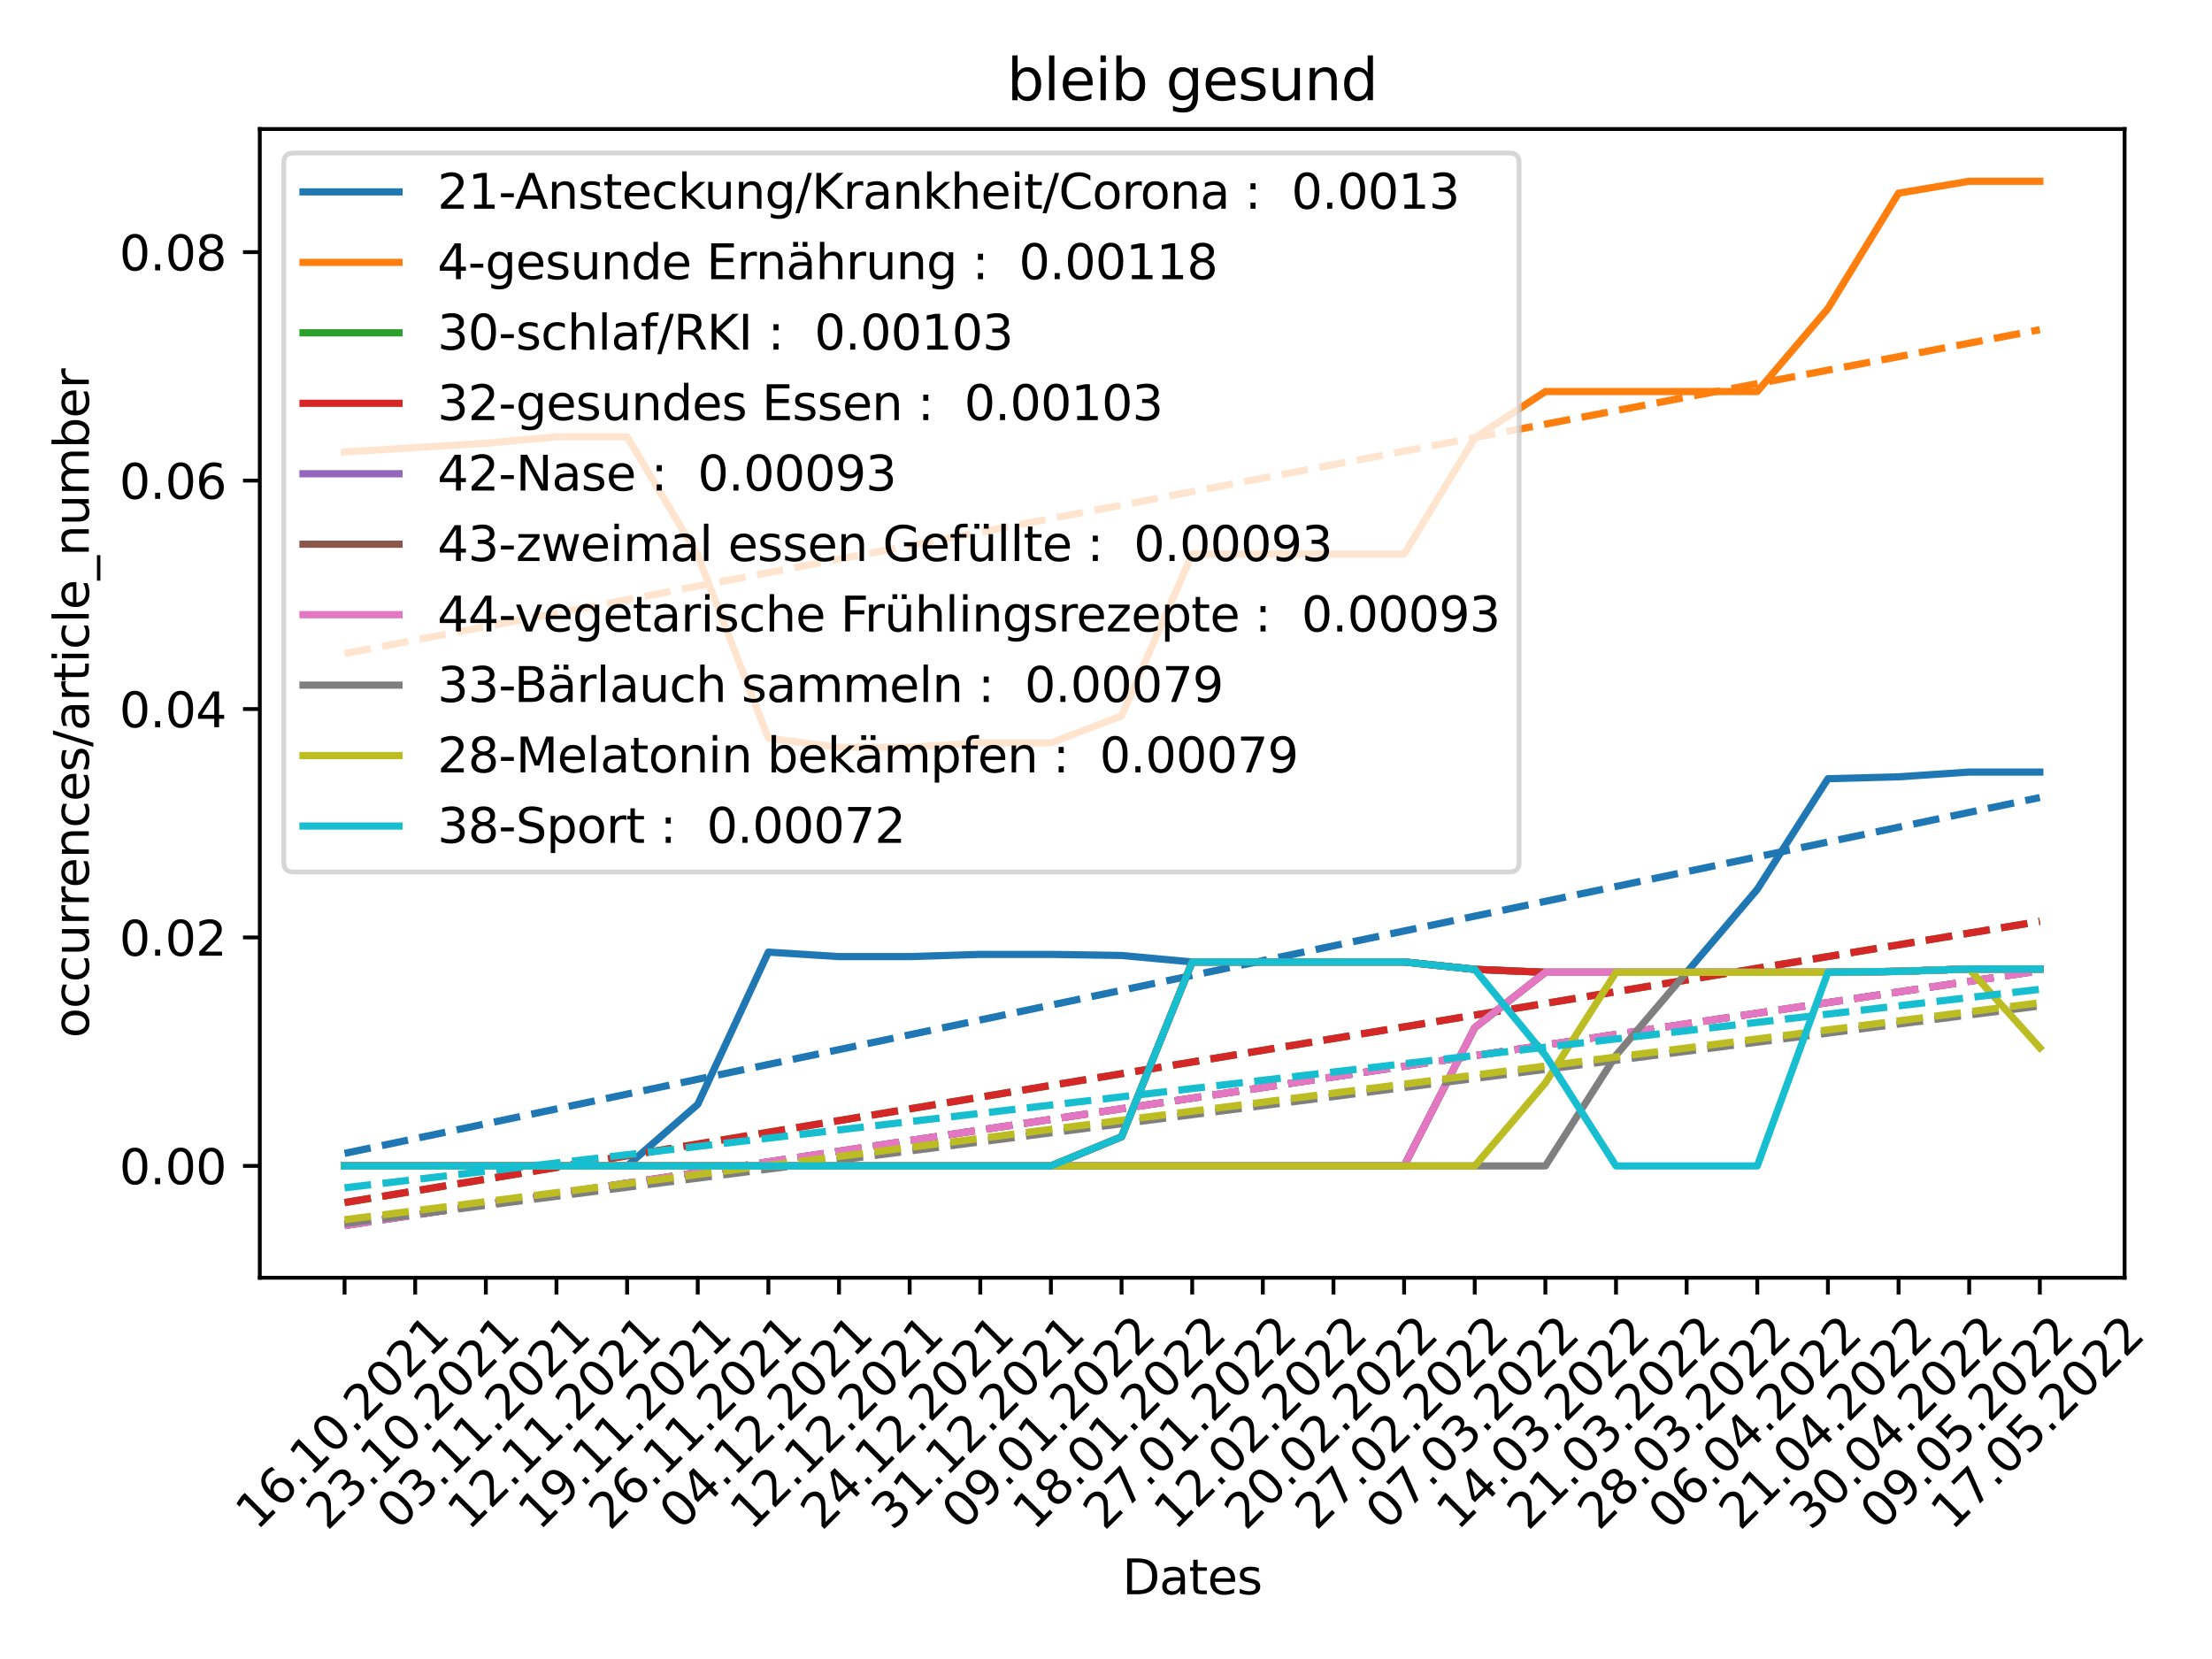 <?xml version="1.0" encoding="utf-8" standalone="no"?>
<!DOCTYPE svg PUBLIC "-//W3C//DTD SVG 1.1//EN"
  "http://www.w3.org/Graphics/SVG/1.1/DTD/svg11.dtd">
<svg xmlns:xlink="http://www.w3.org/1999/xlink" width="460.8pt" height="345.6pt" viewBox="0 0 460.8 345.6" xmlns="http://www.w3.org/2000/svg" version="1.1">
 <defs>
  <style type="text/css">*{stroke-linejoin: round; stroke-linecap: butt}</style>
 </defs>
 <g id="figure_1">
  <g id="patch_1">
   <path d="M 0 345.6 
L 460.8 345.6 
L 460.8 0 
L 0 0 
z
" style="fill: #ffffff"/>
  </g>
  <g id="axes_1">
   <g id="patch_2">
    <path d="M 54.121 266.181 
L 442.591 266.181 
L 442.591 26.88 
L 54.121 26.88 
z
" style="fill: #ffffff"/>
   </g>
   <g id="matplotlib.axis_1">
    <g id="xtick_1">
     <g id="line2d_1">
      <defs>
       <path id="m0a4f3fede9" d="M 0 0 
L 0 3.5 
" style="stroke: #000000; stroke-width: 0.8"/>
      </defs>
      <g>
       <use xlink:href="#m0a4f3fede9" x="71.779" y="266.181" style="stroke: #000000; stroke-width: 0.8"/>
      </g>
     </g>
     <g id="text_1">
      <!-- 16.10.2021 -->
      <g transform="translate(53.487 319.04)rotate(-45)scale(0.1 -0.1)">
       <defs>
        <path id="DejaVuSans-31" d="M 794 531 
L 1825 531 
L 1825 4091 
L 703 3866 
L 703 4441 
L 1819 4666 
L 2450 4666 
L 2450 531 
L 3481 531 
L 3481 0 
L 794 0 
L 794 531 
z
" transform="scale(0.016)"/>
        <path id="DejaVuSans-36" d="M 2113 2584 
Q 1688 2584 1439 2293 
Q 1191 2003 1191 1497 
Q 1191 994 1439 701 
Q 1688 409 2113 409 
Q 2538 409 2786 701 
Q 3034 994 3034 1497 
Q 3034 2003 2786 2293 
Q 2538 2584 2113 2584 
z
M 3366 4563 
L 3366 3988 
Q 3128 4100 2886 4159 
Q 2644 4219 2406 4219 
Q 1781 4219 1451 3797 
Q 1122 3375 1075 2522 
Q 1259 2794 1537 2939 
Q 1816 3084 2150 3084 
Q 2853 3084 3261 2657 
Q 3669 2231 3669 1497 
Q 3669 778 3244 343 
Q 2819 -91 2113 -91 
Q 1303 -91 875 529 
Q 447 1150 447 2328 
Q 447 3434 972 4092 
Q 1497 4750 2381 4750 
Q 2619 4750 2861 4703 
Q 3103 4656 3366 4563 
z
" transform="scale(0.016)"/>
        <path id="DejaVuSans-2e" d="M 684 794 
L 1344 794 
L 1344 0 
L 684 0 
L 684 794 
z
" transform="scale(0.016)"/>
        <path id="DejaVuSans-30" d="M 2034 4250 
Q 1547 4250 1301 3770 
Q 1056 3291 1056 2328 
Q 1056 1369 1301 889 
Q 1547 409 2034 409 
Q 2525 409 2770 889 
Q 3016 1369 3016 2328 
Q 3016 3291 2770 3770 
Q 2525 4250 2034 4250 
z
M 2034 4750 
Q 2819 4750 3233 4129 
Q 3647 3509 3647 2328 
Q 3647 1150 3233 529 
Q 2819 -91 2034 -91 
Q 1250 -91 836 529 
Q 422 1150 422 2328 
Q 422 3509 836 4129 
Q 1250 4750 2034 4750 
z
" transform="scale(0.016)"/>
        <path id="DejaVuSans-32" d="M 1228 531 
L 3431 531 
L 3431 0 
L 469 0 
L 469 531 
Q 828 903 1448 1529 
Q 2069 2156 2228 2338 
Q 2531 2678 2651 2914 
Q 2772 3150 2772 3378 
Q 2772 3750 2511 3984 
Q 2250 4219 1831 4219 
Q 1534 4219 1204 4116 
Q 875 4013 500 3803 
L 500 4441 
Q 881 4594 1212 4672 
Q 1544 4750 1819 4750 
Q 2544 4750 2975 4387 
Q 3406 4025 3406 3419 
Q 3406 3131 3298 2873 
Q 3191 2616 2906 2266 
Q 2828 2175 2409 1742 
Q 1991 1309 1228 531 
z
" transform="scale(0.016)"/>
       </defs>
       <use xlink:href="#DejaVuSans-31"/>
       <use xlink:href="#DejaVuSans-36" x="63.623"/>
       <use xlink:href="#DejaVuSans-2e" x="127.246"/>
       <use xlink:href="#DejaVuSans-31" x="159.033"/>
       <use xlink:href="#DejaVuSans-30" x="222.656"/>
       <use xlink:href="#DejaVuSans-2e" x="286.279"/>
       <use xlink:href="#DejaVuSans-32" x="318.066"/>
       <use xlink:href="#DejaVuSans-30" x="381.689"/>
       <use xlink:href="#DejaVuSans-32" x="445.312"/>
       <use xlink:href="#DejaVuSans-31" x="508.936"/>
      </g>
     </g>
    </g>
    <g id="xtick_2">
     <g id="line2d_2">
      <g>
       <use xlink:href="#m0a4f3fede9" x="86.494" y="266.181" style="stroke: #000000; stroke-width: 0.8"/>
      </g>
     </g>
     <g id="text_2">
      <!-- 23.10.2021 -->
      <g transform="translate(68.202 319.04)rotate(-45)scale(0.1 -0.1)">
       <defs>
        <path id="DejaVuSans-33" d="M 2597 2516 
Q 3050 2419 3304 2112 
Q 3559 1806 3559 1356 
Q 3559 666 3084 287 
Q 2609 -91 1734 -91 
Q 1441 -91 1130 -33 
Q 819 25 488 141 
L 488 750 
Q 750 597 1062 519 
Q 1375 441 1716 441 
Q 2309 441 2620 675 
Q 2931 909 2931 1356 
Q 2931 1769 2642 2001 
Q 2353 2234 1838 2234 
L 1294 2234 
L 1294 2753 
L 1863 2753 
Q 2328 2753 2575 2939 
Q 2822 3125 2822 3475 
Q 2822 3834 2567 4026 
Q 2313 4219 1838 4219 
Q 1578 4219 1281 4162 
Q 984 4106 628 3988 
L 628 4550 
Q 988 4650 1302 4700 
Q 1616 4750 1894 4750 
Q 2613 4750 3031 4423 
Q 3450 4097 3450 3541 
Q 3450 3153 3228 2886 
Q 3006 2619 2597 2516 
z
" transform="scale(0.016)"/>
       </defs>
       <use xlink:href="#DejaVuSans-32"/>
       <use xlink:href="#DejaVuSans-33" x="63.623"/>
       <use xlink:href="#DejaVuSans-2e" x="127.246"/>
       <use xlink:href="#DejaVuSans-31" x="159.033"/>
       <use xlink:href="#DejaVuSans-30" x="222.656"/>
       <use xlink:href="#DejaVuSans-2e" x="286.279"/>
       <use xlink:href="#DejaVuSans-32" x="318.066"/>
       <use xlink:href="#DejaVuSans-30" x="381.689"/>
       <use xlink:href="#DejaVuSans-32" x="445.312"/>
       <use xlink:href="#DejaVuSans-31" x="508.936"/>
      </g>
     </g>
    </g>
    <g id="xtick_3">
     <g id="line2d_3">
      <g>
       <use xlink:href="#m0a4f3fede9" x="101.208" y="266.181" style="stroke: #000000; stroke-width: 0.8"/>
      </g>
     </g>
     <g id="text_3">
      <!-- 03.11.2021 -->
      <g transform="translate(82.916 319.04)rotate(-45)scale(0.1 -0.1)">
       <use xlink:href="#DejaVuSans-30"/>
       <use xlink:href="#DejaVuSans-33" x="63.623"/>
       <use xlink:href="#DejaVuSans-2e" x="127.246"/>
       <use xlink:href="#DejaVuSans-31" x="159.033"/>
       <use xlink:href="#DejaVuSans-31" x="222.656"/>
       <use xlink:href="#DejaVuSans-2e" x="286.279"/>
       <use xlink:href="#DejaVuSans-32" x="318.066"/>
       <use xlink:href="#DejaVuSans-30" x="381.689"/>
       <use xlink:href="#DejaVuSans-32" x="445.312"/>
       <use xlink:href="#DejaVuSans-31" x="508.936"/>
      </g>
     </g>
    </g>
    <g id="xtick_4">
     <g id="line2d_4">
      <g>
       <use xlink:href="#m0a4f3fede9" x="115.923" y="266.181" style="stroke: #000000; stroke-width: 0.8"/>
      </g>
     </g>
     <g id="text_4">
      <!-- 12.11.2021 -->
      <g transform="translate(97.631 319.04)rotate(-45)scale(0.1 -0.1)">
       <use xlink:href="#DejaVuSans-31"/>
       <use xlink:href="#DejaVuSans-32" x="63.623"/>
       <use xlink:href="#DejaVuSans-2e" x="127.246"/>
       <use xlink:href="#DejaVuSans-31" x="159.033"/>
       <use xlink:href="#DejaVuSans-31" x="222.656"/>
       <use xlink:href="#DejaVuSans-2e" x="286.279"/>
       <use xlink:href="#DejaVuSans-32" x="318.066"/>
       <use xlink:href="#DejaVuSans-30" x="381.689"/>
       <use xlink:href="#DejaVuSans-32" x="445.312"/>
       <use xlink:href="#DejaVuSans-31" x="508.936"/>
      </g>
     </g>
    </g>
    <g id="xtick_5">
     <g id="line2d_5">
      <g>
       <use xlink:href="#m0a4f3fede9" x="130.638" y="266.181" style="stroke: #000000; stroke-width: 0.8"/>
      </g>
     </g>
     <g id="text_5">
      <!-- 19.11.2021 -->
      <g transform="translate(112.346 319.04)rotate(-45)scale(0.1 -0.1)">
       <defs>
        <path id="DejaVuSans-39" d="M 703 97 
L 703 672 
Q 941 559 1184 500 
Q 1428 441 1663 441 
Q 2288 441 2617 861 
Q 2947 1281 2994 2138 
Q 2813 1869 2534 1725 
Q 2256 1581 1919 1581 
Q 1219 1581 811 2004 
Q 403 2428 403 3163 
Q 403 3881 828 4315 
Q 1253 4750 1959 4750 
Q 2769 4750 3195 4129 
Q 3622 3509 3622 2328 
Q 3622 1225 3098 567 
Q 2575 -91 1691 -91 
Q 1453 -91 1209 -44 
Q 966 3 703 97 
z
M 1959 2075 
Q 2384 2075 2632 2365 
Q 2881 2656 2881 3163 
Q 2881 3666 2632 3958 
Q 2384 4250 1959 4250 
Q 1534 4250 1286 3958 
Q 1038 3666 1038 3163 
Q 1038 2656 1286 2365 
Q 1534 2075 1959 2075 
z
" transform="scale(0.016)"/>
       </defs>
       <use xlink:href="#DejaVuSans-31"/>
       <use xlink:href="#DejaVuSans-39" x="63.623"/>
       <use xlink:href="#DejaVuSans-2e" x="127.246"/>
       <use xlink:href="#DejaVuSans-31" x="159.033"/>
       <use xlink:href="#DejaVuSans-31" x="222.656"/>
       <use xlink:href="#DejaVuSans-2e" x="286.279"/>
       <use xlink:href="#DejaVuSans-32" x="318.066"/>
       <use xlink:href="#DejaVuSans-30" x="381.689"/>
       <use xlink:href="#DejaVuSans-32" x="445.312"/>
       <use xlink:href="#DejaVuSans-31" x="508.936"/>
      </g>
     </g>
    </g>
    <g id="xtick_6">
     <g id="line2d_6">
      <g>
       <use xlink:href="#m0a4f3fede9" x="145.353" y="266.181" style="stroke: #000000; stroke-width: 0.8"/>
      </g>
     </g>
     <g id="text_6">
      <!-- 26.11.2021 -->
      <g transform="translate(127.061 319.04)rotate(-45)scale(0.1 -0.1)">
       <use xlink:href="#DejaVuSans-32"/>
       <use xlink:href="#DejaVuSans-36" x="63.623"/>
       <use xlink:href="#DejaVuSans-2e" x="127.246"/>
       <use xlink:href="#DejaVuSans-31" x="159.033"/>
       <use xlink:href="#DejaVuSans-31" x="222.656"/>
       <use xlink:href="#DejaVuSans-2e" x="286.279"/>
       <use xlink:href="#DejaVuSans-32" x="318.066"/>
       <use xlink:href="#DejaVuSans-30" x="381.689"/>
       <use xlink:href="#DejaVuSans-32" x="445.312"/>
       <use xlink:href="#DejaVuSans-31" x="508.936"/>
      </g>
     </g>
    </g>
    <g id="xtick_7">
     <g id="line2d_7">
      <g>
       <use xlink:href="#m0a4f3fede9" x="160.067" y="266.181" style="stroke: #000000; stroke-width: 0.8"/>
      </g>
     </g>
     <g id="text_7">
      <!-- 04.12.2021 -->
      <g transform="translate(141.775 319.04)rotate(-45)scale(0.1 -0.1)">
       <defs>
        <path id="DejaVuSans-34" d="M 2419 4116 
L 825 1625 
L 2419 1625 
L 2419 4116 
z
M 2253 4666 
L 3047 4666 
L 3047 1625 
L 3713 1625 
L 3713 1100 
L 3047 1100 
L 3047 0 
L 2419 0 
L 2419 1100 
L 313 1100 
L 313 1709 
L 2253 4666 
z
" transform="scale(0.016)"/>
       </defs>
       <use xlink:href="#DejaVuSans-30"/>
       <use xlink:href="#DejaVuSans-34" x="63.623"/>
       <use xlink:href="#DejaVuSans-2e" x="127.246"/>
       <use xlink:href="#DejaVuSans-31" x="159.033"/>
       <use xlink:href="#DejaVuSans-32" x="222.656"/>
       <use xlink:href="#DejaVuSans-2e" x="286.279"/>
       <use xlink:href="#DejaVuSans-32" x="318.066"/>
       <use xlink:href="#DejaVuSans-30" x="381.689"/>
       <use xlink:href="#DejaVuSans-32" x="445.312"/>
       <use xlink:href="#DejaVuSans-31" x="508.936"/>
      </g>
     </g>
    </g>
    <g id="xtick_8">
     <g id="line2d_8">
      <g>
       <use xlink:href="#m0a4f3fede9" x="174.782" y="266.181" style="stroke: #000000; stroke-width: 0.8"/>
      </g>
     </g>
     <g id="text_8">
      <!-- 12.12.2021 -->
      <g transform="translate(156.49 319.04)rotate(-45)scale(0.1 -0.1)">
       <use xlink:href="#DejaVuSans-31"/>
       <use xlink:href="#DejaVuSans-32" x="63.623"/>
       <use xlink:href="#DejaVuSans-2e" x="127.246"/>
       <use xlink:href="#DejaVuSans-31" x="159.033"/>
       <use xlink:href="#DejaVuSans-32" x="222.656"/>
       <use xlink:href="#DejaVuSans-2e" x="286.279"/>
       <use xlink:href="#DejaVuSans-32" x="318.066"/>
       <use xlink:href="#DejaVuSans-30" x="381.689"/>
       <use xlink:href="#DejaVuSans-32" x="445.312"/>
       <use xlink:href="#DejaVuSans-31" x="508.936"/>
      </g>
     </g>
    </g>
    <g id="xtick_9">
     <g id="line2d_9">
      <g>
       <use xlink:href="#m0a4f3fede9" x="189.497" y="266.181" style="stroke: #000000; stroke-width: 0.8"/>
      </g>
     </g>
     <g id="text_9">
      <!-- 24.12.2021 -->
      <g transform="translate(171.205 319.04)rotate(-45)scale(0.1 -0.1)">
       <use xlink:href="#DejaVuSans-32"/>
       <use xlink:href="#DejaVuSans-34" x="63.623"/>
       <use xlink:href="#DejaVuSans-2e" x="127.246"/>
       <use xlink:href="#DejaVuSans-31" x="159.033"/>
       <use xlink:href="#DejaVuSans-32" x="222.656"/>
       <use xlink:href="#DejaVuSans-2e" x="286.279"/>
       <use xlink:href="#DejaVuSans-32" x="318.066"/>
       <use xlink:href="#DejaVuSans-30" x="381.689"/>
       <use xlink:href="#DejaVuSans-32" x="445.312"/>
       <use xlink:href="#DejaVuSans-31" x="508.936"/>
      </g>
     </g>
    </g>
    <g id="xtick_10">
     <g id="line2d_10">
      <g>
       <use xlink:href="#m0a4f3fede9" x="204.212" y="266.181" style="stroke: #000000; stroke-width: 0.8"/>
      </g>
     </g>
     <g id="text_10">
      <!-- 31.12.2021 -->
      <g transform="translate(185.92 319.04)rotate(-45)scale(0.1 -0.1)">
       <use xlink:href="#DejaVuSans-33"/>
       <use xlink:href="#DejaVuSans-31" x="63.623"/>
       <use xlink:href="#DejaVuSans-2e" x="127.246"/>
       <use xlink:href="#DejaVuSans-31" x="159.033"/>
       <use xlink:href="#DejaVuSans-32" x="222.656"/>
       <use xlink:href="#DejaVuSans-2e" x="286.279"/>
       <use xlink:href="#DejaVuSans-32" x="318.066"/>
       <use xlink:href="#DejaVuSans-30" x="381.689"/>
       <use xlink:href="#DejaVuSans-32" x="445.312"/>
       <use xlink:href="#DejaVuSans-31" x="508.936"/>
      </g>
     </g>
    </g>
    <g id="xtick_11">
     <g id="line2d_11">
      <g>
       <use xlink:href="#m0a4f3fede9" x="218.926" y="266.181" style="stroke: #000000; stroke-width: 0.8"/>
      </g>
     </g>
     <g id="text_11">
      <!-- 09.01.2022 -->
      <g transform="translate(200.634 319.04)rotate(-45)scale(0.1 -0.1)">
       <use xlink:href="#DejaVuSans-30"/>
       <use xlink:href="#DejaVuSans-39" x="63.623"/>
       <use xlink:href="#DejaVuSans-2e" x="127.246"/>
       <use xlink:href="#DejaVuSans-30" x="159.033"/>
       <use xlink:href="#DejaVuSans-31" x="222.656"/>
       <use xlink:href="#DejaVuSans-2e" x="286.279"/>
       <use xlink:href="#DejaVuSans-32" x="318.066"/>
       <use xlink:href="#DejaVuSans-30" x="381.689"/>
       <use xlink:href="#DejaVuSans-32" x="445.312"/>
       <use xlink:href="#DejaVuSans-32" x="508.936"/>
      </g>
     </g>
    </g>
    <g id="xtick_12">
     <g id="line2d_12">
      <g>
       <use xlink:href="#m0a4f3fede9" x="233.641" y="266.181" style="stroke: #000000; stroke-width: 0.8"/>
      </g>
     </g>
     <g id="text_12">
      <!-- 18.01.2022 -->
      <g transform="translate(215.349 319.04)rotate(-45)scale(0.1 -0.1)">
       <defs>
        <path id="DejaVuSans-38" d="M 2034 2216 
Q 1584 2216 1326 1975 
Q 1069 1734 1069 1313 
Q 1069 891 1326 650 
Q 1584 409 2034 409 
Q 2484 409 2743 651 
Q 3003 894 3003 1313 
Q 3003 1734 2745 1975 
Q 2488 2216 2034 2216 
z
M 1403 2484 
Q 997 2584 770 2862 
Q 544 3141 544 3541 
Q 544 4100 942 4425 
Q 1341 4750 2034 4750 
Q 2731 4750 3128 4425 
Q 3525 4100 3525 3541 
Q 3525 3141 3298 2862 
Q 3072 2584 2669 2484 
Q 3125 2378 3379 2068 
Q 3634 1759 3634 1313 
Q 3634 634 3220 271 
Q 2806 -91 2034 -91 
Q 1263 -91 848 271 
Q 434 634 434 1313 
Q 434 1759 690 2068 
Q 947 2378 1403 2484 
z
M 1172 3481 
Q 1172 3119 1398 2916 
Q 1625 2713 2034 2713 
Q 2441 2713 2670 2916 
Q 2900 3119 2900 3481 
Q 2900 3844 2670 4047 
Q 2441 4250 2034 4250 
Q 1625 4250 1398 4047 
Q 1172 3844 1172 3481 
z
" transform="scale(0.016)"/>
       </defs>
       <use xlink:href="#DejaVuSans-31"/>
       <use xlink:href="#DejaVuSans-38" x="63.623"/>
       <use xlink:href="#DejaVuSans-2e" x="127.246"/>
       <use xlink:href="#DejaVuSans-30" x="159.033"/>
       <use xlink:href="#DejaVuSans-31" x="222.656"/>
       <use xlink:href="#DejaVuSans-2e" x="286.279"/>
       <use xlink:href="#DejaVuSans-32" x="318.066"/>
       <use xlink:href="#DejaVuSans-30" x="381.689"/>
       <use xlink:href="#DejaVuSans-32" x="445.312"/>
       <use xlink:href="#DejaVuSans-32" x="508.936"/>
      </g>
     </g>
    </g>
    <g id="xtick_13">
     <g id="line2d_13">
      <g>
       <use xlink:href="#m0a4f3fede9" x="248.356" y="266.181" style="stroke: #000000; stroke-width: 0.8"/>
      </g>
     </g>
     <g id="text_13">
      <!-- 27.01.2022 -->
      <g transform="translate(230.064 319.04)rotate(-45)scale(0.1 -0.1)">
       <defs>
        <path id="DejaVuSans-37" d="M 525 4666 
L 3525 4666 
L 3525 4397 
L 1831 0 
L 1172 0 
L 2766 4134 
L 525 4134 
L 525 4666 
z
" transform="scale(0.016)"/>
       </defs>
       <use xlink:href="#DejaVuSans-32"/>
       <use xlink:href="#DejaVuSans-37" x="63.623"/>
       <use xlink:href="#DejaVuSans-2e" x="127.246"/>
       <use xlink:href="#DejaVuSans-30" x="159.033"/>
       <use xlink:href="#DejaVuSans-31" x="222.656"/>
       <use xlink:href="#DejaVuSans-2e" x="286.279"/>
       <use xlink:href="#DejaVuSans-32" x="318.066"/>
       <use xlink:href="#DejaVuSans-30" x="381.689"/>
       <use xlink:href="#DejaVuSans-32" x="445.312"/>
       <use xlink:href="#DejaVuSans-32" x="508.936"/>
      </g>
     </g>
    </g>
    <g id="xtick_14">
     <g id="line2d_14">
      <g>
       <use xlink:href="#m0a4f3fede9" x="263.071" y="266.181" style="stroke: #000000; stroke-width: 0.8"/>
      </g>
     </g>
     <g id="text_14">
      <!-- 12.02.2022 -->
      <g transform="translate(244.779 319.04)rotate(-45)scale(0.1 -0.1)">
       <use xlink:href="#DejaVuSans-31"/>
       <use xlink:href="#DejaVuSans-32" x="63.623"/>
       <use xlink:href="#DejaVuSans-2e" x="127.246"/>
       <use xlink:href="#DejaVuSans-30" x="159.033"/>
       <use xlink:href="#DejaVuSans-32" x="222.656"/>
       <use xlink:href="#DejaVuSans-2e" x="286.279"/>
       <use xlink:href="#DejaVuSans-32" x="318.066"/>
       <use xlink:href="#DejaVuSans-30" x="381.689"/>
       <use xlink:href="#DejaVuSans-32" x="445.312"/>
       <use xlink:href="#DejaVuSans-32" x="508.936"/>
      </g>
     </g>
    </g>
    <g id="xtick_15">
     <g id="line2d_15">
      <g>
       <use xlink:href="#m0a4f3fede9" x="277.785" y="266.181" style="stroke: #000000; stroke-width: 0.8"/>
      </g>
     </g>
     <g id="text_15">
      <!-- 20.02.2022 -->
      <g transform="translate(259.493 319.04)rotate(-45)scale(0.1 -0.1)">
       <use xlink:href="#DejaVuSans-32"/>
       <use xlink:href="#DejaVuSans-30" x="63.623"/>
       <use xlink:href="#DejaVuSans-2e" x="127.246"/>
       <use xlink:href="#DejaVuSans-30" x="159.033"/>
       <use xlink:href="#DejaVuSans-32" x="222.656"/>
       <use xlink:href="#DejaVuSans-2e" x="286.279"/>
       <use xlink:href="#DejaVuSans-32" x="318.066"/>
       <use xlink:href="#DejaVuSans-30" x="381.689"/>
       <use xlink:href="#DejaVuSans-32" x="445.312"/>
       <use xlink:href="#DejaVuSans-32" x="508.936"/>
      </g>
     </g>
    </g>
    <g id="xtick_16">
     <g id="line2d_16">
      <g>
       <use xlink:href="#m0a4f3fede9" x="292.5" y="266.181" style="stroke: #000000; stroke-width: 0.8"/>
      </g>
     </g>
     <g id="text_16">
      <!-- 27.02.2022 -->
      <g transform="translate(274.208 319.04)rotate(-45)scale(0.1 -0.1)">
       <use xlink:href="#DejaVuSans-32"/>
       <use xlink:href="#DejaVuSans-37" x="63.623"/>
       <use xlink:href="#DejaVuSans-2e" x="127.246"/>
       <use xlink:href="#DejaVuSans-30" x="159.033"/>
       <use xlink:href="#DejaVuSans-32" x="222.656"/>
       <use xlink:href="#DejaVuSans-2e" x="286.279"/>
       <use xlink:href="#DejaVuSans-32" x="318.066"/>
       <use xlink:href="#DejaVuSans-30" x="381.689"/>
       <use xlink:href="#DejaVuSans-32" x="445.312"/>
       <use xlink:href="#DejaVuSans-32" x="508.936"/>
      </g>
     </g>
    </g>
    <g id="xtick_17">
     <g id="line2d_17">
      <g>
       <use xlink:href="#m0a4f3fede9" x="307.215" y="266.181" style="stroke: #000000; stroke-width: 0.8"/>
      </g>
     </g>
     <g id="text_17">
      <!-- 07.03.2022 -->
      <g transform="translate(288.923 319.04)rotate(-45)scale(0.1 -0.1)">
       <use xlink:href="#DejaVuSans-30"/>
       <use xlink:href="#DejaVuSans-37" x="63.623"/>
       <use xlink:href="#DejaVuSans-2e" x="127.246"/>
       <use xlink:href="#DejaVuSans-30" x="159.033"/>
       <use xlink:href="#DejaVuSans-33" x="222.656"/>
       <use xlink:href="#DejaVuSans-2e" x="286.279"/>
       <use xlink:href="#DejaVuSans-32" x="318.066"/>
       <use xlink:href="#DejaVuSans-30" x="381.689"/>
       <use xlink:href="#DejaVuSans-32" x="445.312"/>
       <use xlink:href="#DejaVuSans-32" x="508.936"/>
      </g>
     </g>
    </g>
    <g id="xtick_18">
     <g id="line2d_18">
      <g>
       <use xlink:href="#m0a4f3fede9" x="321.93" y="266.181" style="stroke: #000000; stroke-width: 0.8"/>
      </g>
     </g>
     <g id="text_18">
      <!-- 14.03.2022 -->
      <g transform="translate(303.638 319.04)rotate(-45)scale(0.1 -0.1)">
       <use xlink:href="#DejaVuSans-31"/>
       <use xlink:href="#DejaVuSans-34" x="63.623"/>
       <use xlink:href="#DejaVuSans-2e" x="127.246"/>
       <use xlink:href="#DejaVuSans-30" x="159.033"/>
       <use xlink:href="#DejaVuSans-33" x="222.656"/>
       <use xlink:href="#DejaVuSans-2e" x="286.279"/>
       <use xlink:href="#DejaVuSans-32" x="318.066"/>
       <use xlink:href="#DejaVuSans-30" x="381.689"/>
       <use xlink:href="#DejaVuSans-32" x="445.312"/>
       <use xlink:href="#DejaVuSans-32" x="508.936"/>
      </g>
     </g>
    </g>
    <g id="xtick_19">
     <g id="line2d_19">
      <g>
       <use xlink:href="#m0a4f3fede9" x="336.644" y="266.181" style="stroke: #000000; stroke-width: 0.8"/>
      </g>
     </g>
     <g id="text_19">
      <!-- 21.03.2022 -->
      <g transform="translate(318.352 319.04)rotate(-45)scale(0.1 -0.1)">
       <use xlink:href="#DejaVuSans-32"/>
       <use xlink:href="#DejaVuSans-31" x="63.623"/>
       <use xlink:href="#DejaVuSans-2e" x="127.246"/>
       <use xlink:href="#DejaVuSans-30" x="159.033"/>
       <use xlink:href="#DejaVuSans-33" x="222.656"/>
       <use xlink:href="#DejaVuSans-2e" x="286.279"/>
       <use xlink:href="#DejaVuSans-32" x="318.066"/>
       <use xlink:href="#DejaVuSans-30" x="381.689"/>
       <use xlink:href="#DejaVuSans-32" x="445.312"/>
       <use xlink:href="#DejaVuSans-32" x="508.936"/>
      </g>
     </g>
    </g>
    <g id="xtick_20">
     <g id="line2d_20">
      <g>
       <use xlink:href="#m0a4f3fede9" x="351.359" y="266.181" style="stroke: #000000; stroke-width: 0.8"/>
      </g>
     </g>
     <g id="text_20">
      <!-- 28.03.2022 -->
      <g transform="translate(333.067 319.04)rotate(-45)scale(0.1 -0.1)">
       <use xlink:href="#DejaVuSans-32"/>
       <use xlink:href="#DejaVuSans-38" x="63.623"/>
       <use xlink:href="#DejaVuSans-2e" x="127.246"/>
       <use xlink:href="#DejaVuSans-30" x="159.033"/>
       <use xlink:href="#DejaVuSans-33" x="222.656"/>
       <use xlink:href="#DejaVuSans-2e" x="286.279"/>
       <use xlink:href="#DejaVuSans-32" x="318.066"/>
       <use xlink:href="#DejaVuSans-30" x="381.689"/>
       <use xlink:href="#DejaVuSans-32" x="445.312"/>
       <use xlink:href="#DejaVuSans-32" x="508.936"/>
      </g>
     </g>
    </g>
    <g id="xtick_21">
     <g id="line2d_21">
      <g>
       <use xlink:href="#m0a4f3fede9" x="366.074" y="266.181" style="stroke: #000000; stroke-width: 0.8"/>
      </g>
     </g>
     <g id="text_21">
      <!-- 06.04.2022 -->
      <g transform="translate(347.782 319.04)rotate(-45)scale(0.1 -0.1)">
       <use xlink:href="#DejaVuSans-30"/>
       <use xlink:href="#DejaVuSans-36" x="63.623"/>
       <use xlink:href="#DejaVuSans-2e" x="127.246"/>
       <use xlink:href="#DejaVuSans-30" x="159.033"/>
       <use xlink:href="#DejaVuSans-34" x="222.656"/>
       <use xlink:href="#DejaVuSans-2e" x="286.279"/>
       <use xlink:href="#DejaVuSans-32" x="318.066"/>
       <use xlink:href="#DejaVuSans-30" x="381.689"/>
       <use xlink:href="#DejaVuSans-32" x="445.312"/>
       <use xlink:href="#DejaVuSans-32" x="508.936"/>
      </g>
     </g>
    </g>
    <g id="xtick_22">
     <g id="line2d_22">
      <g>
       <use xlink:href="#m0a4f3fede9" x="380.789" y="266.181" style="stroke: #000000; stroke-width: 0.8"/>
      </g>
     </g>
     <g id="text_22">
      <!-- 21.04.2022 -->
      <g transform="translate(362.497 319.04)rotate(-45)scale(0.1 -0.1)">
       <use xlink:href="#DejaVuSans-32"/>
       <use xlink:href="#DejaVuSans-31" x="63.623"/>
       <use xlink:href="#DejaVuSans-2e" x="127.246"/>
       <use xlink:href="#DejaVuSans-30" x="159.033"/>
       <use xlink:href="#DejaVuSans-34" x="222.656"/>
       <use xlink:href="#DejaVuSans-2e" x="286.279"/>
       <use xlink:href="#DejaVuSans-32" x="318.066"/>
       <use xlink:href="#DejaVuSans-30" x="381.689"/>
       <use xlink:href="#DejaVuSans-32" x="445.312"/>
       <use xlink:href="#DejaVuSans-32" x="508.936"/>
      </g>
     </g>
    </g>
    <g id="xtick_23">
     <g id="line2d_23">
      <g>
       <use xlink:href="#m0a4f3fede9" x="395.503" y="266.181" style="stroke: #000000; stroke-width: 0.8"/>
      </g>
     </g>
     <g id="text_23">
      <!-- 30.04.2022 -->
      <g transform="translate(377.211 319.04)rotate(-45)scale(0.1 -0.1)">
       <use xlink:href="#DejaVuSans-33"/>
       <use xlink:href="#DejaVuSans-30" x="63.623"/>
       <use xlink:href="#DejaVuSans-2e" x="127.246"/>
       <use xlink:href="#DejaVuSans-30" x="159.033"/>
       <use xlink:href="#DejaVuSans-34" x="222.656"/>
       <use xlink:href="#DejaVuSans-2e" x="286.279"/>
       <use xlink:href="#DejaVuSans-32" x="318.066"/>
       <use xlink:href="#DejaVuSans-30" x="381.689"/>
       <use xlink:href="#DejaVuSans-32" x="445.312"/>
       <use xlink:href="#DejaVuSans-32" x="508.936"/>
      </g>
     </g>
    </g>
    <g id="xtick_24">
     <g id="line2d_24">
      <g>
       <use xlink:href="#m0a4f3fede9" x="410.218" y="266.181" style="stroke: #000000; stroke-width: 0.8"/>
      </g>
     </g>
     <g id="text_24">
      <!-- 09.05.2022 -->
      <g transform="translate(391.926 319.04)rotate(-45)scale(0.1 -0.1)">
       <defs>
        <path id="DejaVuSans-35" d="M 691 4666 
L 3169 4666 
L 3169 4134 
L 1269 4134 
L 1269 2991 
Q 1406 3038 1543 3061 
Q 1681 3084 1819 3084 
Q 2600 3084 3056 2656 
Q 3513 2228 3513 1497 
Q 3513 744 3044 326 
Q 2575 -91 1722 -91 
Q 1428 -91 1123 -41 
Q 819 9 494 109 
L 494 744 
Q 775 591 1075 516 
Q 1375 441 1709 441 
Q 2250 441 2565 725 
Q 2881 1009 2881 1497 
Q 2881 1984 2565 2268 
Q 2250 2553 1709 2553 
Q 1456 2553 1204 2497 
Q 953 2441 691 2322 
L 691 4666 
z
" transform="scale(0.016)"/>
       </defs>
       <use xlink:href="#DejaVuSans-30"/>
       <use xlink:href="#DejaVuSans-39" x="63.623"/>
       <use xlink:href="#DejaVuSans-2e" x="127.246"/>
       <use xlink:href="#DejaVuSans-30" x="159.033"/>
       <use xlink:href="#DejaVuSans-35" x="222.656"/>
       <use xlink:href="#DejaVuSans-2e" x="286.279"/>
       <use xlink:href="#DejaVuSans-32" x="318.066"/>
       <use xlink:href="#DejaVuSans-30" x="381.689"/>
       <use xlink:href="#DejaVuSans-32" x="445.312"/>
       <use xlink:href="#DejaVuSans-32" x="508.936"/>
      </g>
     </g>
    </g>
    <g id="xtick_25">
     <g id="line2d_25">
      <g>
       <use xlink:href="#m0a4f3fede9" x="424.933" y="266.181" style="stroke: #000000; stroke-width: 0.8"/>
      </g>
     </g>
     <g id="text_25">
      <!-- 17.05.2022 -->
      <g transform="translate(406.641 319.04)rotate(-45)scale(0.1 -0.1)">
       <use xlink:href="#DejaVuSans-31"/>
       <use xlink:href="#DejaVuSans-37" x="63.623"/>
       <use xlink:href="#DejaVuSans-2e" x="127.246"/>
       <use xlink:href="#DejaVuSans-30" x="159.033"/>
       <use xlink:href="#DejaVuSans-35" x="222.656"/>
       <use xlink:href="#DejaVuSans-2e" x="286.279"/>
       <use xlink:href="#DejaVuSans-32" x="318.066"/>
       <use xlink:href="#DejaVuSans-30" x="381.689"/>
       <use xlink:href="#DejaVuSans-32" x="445.312"/>
       <use xlink:href="#DejaVuSans-32" x="508.936"/>
      </g>
     </g>
    </g>
    <g id="text_26">
     <!-- Dates -->
     <g transform="translate(233.8 332.109)scale(0.1 -0.1)">
      <defs>
       <path id="DejaVuSans-44" d="M 1259 4147 
L 1259 519 
L 2022 519 
Q 2988 519 3436 956 
Q 3884 1394 3884 2338 
Q 3884 3275 3436 3711 
Q 2988 4147 2022 4147 
L 1259 4147 
z
M 628 4666 
L 1925 4666 
Q 3281 4666 3915 4102 
Q 4550 3538 4550 2338 
Q 4550 1131 3912 565 
Q 3275 0 1925 0 
L 628 0 
L 628 4666 
z
" transform="scale(0.016)"/>
       <path id="DejaVuSans-61" d="M 2194 1759 
Q 1497 1759 1228 1600 
Q 959 1441 959 1056 
Q 959 750 1161 570 
Q 1363 391 1709 391 
Q 2188 391 2477 730 
Q 2766 1069 2766 1631 
L 2766 1759 
L 2194 1759 
z
M 3341 1997 
L 3341 0 
L 2766 0 
L 2766 531 
Q 2569 213 2275 61 
Q 1981 -91 1556 -91 
Q 1019 -91 701 211 
Q 384 513 384 1019 
Q 384 1609 779 1909 
Q 1175 2209 1959 2209 
L 2766 2209 
L 2766 2266 
Q 2766 2663 2505 2880 
Q 2244 3097 1772 3097 
Q 1472 3097 1187 3025 
Q 903 2953 641 2809 
L 641 3341 
Q 956 3463 1253 3523 
Q 1550 3584 1831 3584 
Q 2591 3584 2966 3190 
Q 3341 2797 3341 1997 
z
" transform="scale(0.016)"/>
       <path id="DejaVuSans-74" d="M 1172 4494 
L 1172 3500 
L 2356 3500 
L 2356 3053 
L 1172 3053 
L 1172 1153 
Q 1172 725 1289 603 
Q 1406 481 1766 481 
L 2356 481 
L 2356 0 
L 1766 0 
Q 1100 0 847 248 
Q 594 497 594 1153 
L 594 3053 
L 172 3053 
L 172 3500 
L 594 3500 
L 594 4494 
L 1172 4494 
z
" transform="scale(0.016)"/>
       <path id="DejaVuSans-65" d="M 3597 1894 
L 3597 1613 
L 953 1613 
Q 991 1019 1311 708 
Q 1631 397 2203 397 
Q 2534 397 2845 478 
Q 3156 559 3463 722 
L 3463 178 
Q 3153 47 2828 -22 
Q 2503 -91 2169 -91 
Q 1331 -91 842 396 
Q 353 884 353 1716 
Q 353 2575 817 3079 
Q 1281 3584 2069 3584 
Q 2775 3584 3186 3129 
Q 3597 2675 3597 1894 
z
M 3022 2063 
Q 3016 2534 2758 2815 
Q 2500 3097 2075 3097 
Q 1594 3097 1305 2825 
Q 1016 2553 972 2059 
L 3022 2063 
z
" transform="scale(0.016)"/>
       <path id="DejaVuSans-73" d="M 2834 3397 
L 2834 2853 
Q 2591 2978 2328 3040 
Q 2066 3103 1784 3103 
Q 1356 3103 1142 2972 
Q 928 2841 928 2578 
Q 928 2378 1081 2264 
Q 1234 2150 1697 2047 
L 1894 2003 
Q 2506 1872 2764 1633 
Q 3022 1394 3022 966 
Q 3022 478 2636 193 
Q 2250 -91 1575 -91 
Q 1294 -91 989 -36 
Q 684 19 347 128 
L 347 722 
Q 666 556 975 473 
Q 1284 391 1588 391 
Q 1994 391 2212 530 
Q 2431 669 2431 922 
Q 2431 1156 2273 1281 
Q 2116 1406 1581 1522 
L 1381 1569 
Q 847 1681 609 1914 
Q 372 2147 372 2553 
Q 372 3047 722 3315 
Q 1072 3584 1716 3584 
Q 2034 3584 2315 3537 
Q 2597 3491 2834 3397 
z
" transform="scale(0.016)"/>
      </defs>
      <use xlink:href="#DejaVuSans-44"/>
      <use xlink:href="#DejaVuSans-61" x="77.002"/>
      <use xlink:href="#DejaVuSans-74" x="138.281"/>
      <use xlink:href="#DejaVuSans-65" x="177.49"/>
      <use xlink:href="#DejaVuSans-73" x="239.014"/>
     </g>
    </g>
   </g>
   <g id="matplotlib.axis_2">
    <g id="ytick_1">
     <g id="line2d_26">
      <defs>
       <path id="m614e1fa455" d="M 0 0 
L -3.5 0 
" style="stroke: #000000; stroke-width: 0.8"/>
      </defs>
      <g>
       <use xlink:href="#m614e1fa455" x="54.121" y="242.881" style="stroke: #000000; stroke-width: 0.8"/>
      </g>
     </g>
     <g id="text_27">
      <!-- 0.00 -->
      <g transform="translate(24.856 246.68)scale(0.1 -0.1)">
       <use xlink:href="#DejaVuSans-30"/>
       <use xlink:href="#DejaVuSans-2e" x="63.623"/>
       <use xlink:href="#DejaVuSans-30" x="95.41"/>
       <use xlink:href="#DejaVuSans-30" x="159.033"/>
      </g>
     </g>
    </g>
    <g id="ytick_2">
     <g id="line2d_27">
      <g>
       <use xlink:href="#m614e1fa455" x="54.121" y="195.292" style="stroke: #000000; stroke-width: 0.8"/>
      </g>
     </g>
     <g id="text_28">
      <!-- 0.02 -->
      <g transform="translate(24.856 199.092)scale(0.1 -0.1)">
       <use xlink:href="#DejaVuSans-30"/>
       <use xlink:href="#DejaVuSans-2e" x="63.623"/>
       <use xlink:href="#DejaVuSans-30" x="95.41"/>
       <use xlink:href="#DejaVuSans-32" x="159.033"/>
      </g>
     </g>
    </g>
    <g id="ytick_3">
     <g id="line2d_28">
      <g>
       <use xlink:href="#m614e1fa455" x="54.121" y="147.704" style="stroke: #000000; stroke-width: 0.8"/>
      </g>
     </g>
     <g id="text_29">
      <!-- 0.04 -->
      <g transform="translate(24.856 151.503)scale(0.1 -0.1)">
       <use xlink:href="#DejaVuSans-30"/>
       <use xlink:href="#DejaVuSans-2e" x="63.623"/>
       <use xlink:href="#DejaVuSans-30" x="95.41"/>
       <use xlink:href="#DejaVuSans-34" x="159.033"/>
      </g>
     </g>
    </g>
    <g id="ytick_4">
     <g id="line2d_29">
      <g>
       <use xlink:href="#m614e1fa455" x="54.121" y="100.115" style="stroke: #000000; stroke-width: 0.8"/>
      </g>
     </g>
     <g id="text_30">
      <!-- 0.06 -->
      <g transform="translate(24.856 103.914)scale(0.1 -0.1)">
       <use xlink:href="#DejaVuSans-30"/>
       <use xlink:href="#DejaVuSans-2e" x="63.623"/>
       <use xlink:href="#DejaVuSans-30" x="95.41"/>
       <use xlink:href="#DejaVuSans-36" x="159.033"/>
      </g>
     </g>
    </g>
    <g id="ytick_5">
     <g id="line2d_30">
      <g>
       <use xlink:href="#m614e1fa455" x="54.121" y="52.526" style="stroke: #000000; stroke-width: 0.8"/>
      </g>
     </g>
     <g id="text_31">
      <!-- 0.08 -->
      <g transform="translate(24.856 56.325)scale(0.1 -0.1)">
       <use xlink:href="#DejaVuSans-30"/>
       <use xlink:href="#DejaVuSans-2e" x="63.623"/>
       <use xlink:href="#DejaVuSans-30" x="95.41"/>
       <use xlink:href="#DejaVuSans-38" x="159.033"/>
      </g>
     </g>
    </g>
    <g id="text_32">
     <!-- occurrences/article_number -->
     <g transform="translate(18.498 216.226)rotate(-90)scale(0.1 -0.1)">
      <defs>
       <path id="DejaVuSans-6f" d="M 1959 3097 
Q 1497 3097 1228 2736 
Q 959 2375 959 1747 
Q 959 1119 1226 758 
Q 1494 397 1959 397 
Q 2419 397 2687 759 
Q 2956 1122 2956 1747 
Q 2956 2369 2687 2733 
Q 2419 3097 1959 3097 
z
M 1959 3584 
Q 2709 3584 3137 3096 
Q 3566 2609 3566 1747 
Q 3566 888 3137 398 
Q 2709 -91 1959 -91 
Q 1206 -91 779 398 
Q 353 888 353 1747 
Q 353 2609 779 3096 
Q 1206 3584 1959 3584 
z
" transform="scale(0.016)"/>
       <path id="DejaVuSans-63" d="M 3122 3366 
L 3122 2828 
Q 2878 2963 2633 3030 
Q 2388 3097 2138 3097 
Q 1578 3097 1268 2742 
Q 959 2388 959 1747 
Q 959 1106 1268 751 
Q 1578 397 2138 397 
Q 2388 397 2633 464 
Q 2878 531 3122 666 
L 3122 134 
Q 2881 22 2623 -34 
Q 2366 -91 2075 -91 
Q 1284 -91 818 406 
Q 353 903 353 1747 
Q 353 2603 823 3093 
Q 1294 3584 2113 3584 
Q 2378 3584 2631 3529 
Q 2884 3475 3122 3366 
z
" transform="scale(0.016)"/>
       <path id="DejaVuSans-75" d="M 544 1381 
L 544 3500 
L 1119 3500 
L 1119 1403 
Q 1119 906 1312 657 
Q 1506 409 1894 409 
Q 2359 409 2629 706 
Q 2900 1003 2900 1516 
L 2900 3500 
L 3475 3500 
L 3475 0 
L 2900 0 
L 2900 538 
Q 2691 219 2414 64 
Q 2138 -91 1772 -91 
Q 1169 -91 856 284 
Q 544 659 544 1381 
z
M 1991 3584 
L 1991 3584 
z
" transform="scale(0.016)"/>
       <path id="DejaVuSans-72" d="M 2631 2963 
Q 2534 3019 2420 3045 
Q 2306 3072 2169 3072 
Q 1681 3072 1420 2755 
Q 1159 2438 1159 1844 
L 1159 0 
L 581 0 
L 581 3500 
L 1159 3500 
L 1159 2956 
Q 1341 3275 1631 3429 
Q 1922 3584 2338 3584 
Q 2397 3584 2469 3576 
Q 2541 3569 2628 3553 
L 2631 2963 
z
" transform="scale(0.016)"/>
       <path id="DejaVuSans-6e" d="M 3513 2113 
L 3513 0 
L 2938 0 
L 2938 2094 
Q 2938 2591 2744 2837 
Q 2550 3084 2163 3084 
Q 1697 3084 1428 2787 
Q 1159 2491 1159 1978 
L 1159 0 
L 581 0 
L 581 3500 
L 1159 3500 
L 1159 2956 
Q 1366 3272 1645 3428 
Q 1925 3584 2291 3584 
Q 2894 3584 3203 3211 
Q 3513 2838 3513 2113 
z
" transform="scale(0.016)"/>
       <path id="DejaVuSans-2f" d="M 1625 4666 
L 2156 4666 
L 531 -594 
L 0 -594 
L 1625 4666 
z
" transform="scale(0.016)"/>
       <path id="DejaVuSans-69" d="M 603 3500 
L 1178 3500 
L 1178 0 
L 603 0 
L 603 3500 
z
M 603 4863 
L 1178 4863 
L 1178 4134 
L 603 4134 
L 603 4863 
z
" transform="scale(0.016)"/>
       <path id="DejaVuSans-6c" d="M 603 4863 
L 1178 4863 
L 1178 0 
L 603 0 
L 603 4863 
z
" transform="scale(0.016)"/>
       <path id="DejaVuSans-5f" d="M 3263 -1063 
L 3263 -1509 
L -63 -1509 
L -63 -1063 
L 3263 -1063 
z
" transform="scale(0.016)"/>
       <path id="DejaVuSans-6d" d="M 3328 2828 
Q 3544 3216 3844 3400 
Q 4144 3584 4550 3584 
Q 5097 3584 5394 3201 
Q 5691 2819 5691 2113 
L 5691 0 
L 5113 0 
L 5113 2094 
Q 5113 2597 4934 2840 
Q 4756 3084 4391 3084 
Q 3944 3084 3684 2787 
Q 3425 2491 3425 1978 
L 3425 0 
L 2847 0 
L 2847 2094 
Q 2847 2600 2669 2842 
Q 2491 3084 2119 3084 
Q 1678 3084 1418 2786 
Q 1159 2488 1159 1978 
L 1159 0 
L 581 0 
L 581 3500 
L 1159 3500 
L 1159 2956 
Q 1356 3278 1631 3431 
Q 1906 3584 2284 3584 
Q 2666 3584 2933 3390 
Q 3200 3197 3328 2828 
z
" transform="scale(0.016)"/>
       <path id="DejaVuSans-62" d="M 3116 1747 
Q 3116 2381 2855 2742 
Q 2594 3103 2138 3103 
Q 1681 3103 1420 2742 
Q 1159 2381 1159 1747 
Q 1159 1113 1420 752 
Q 1681 391 2138 391 
Q 2594 391 2855 752 
Q 3116 1113 3116 1747 
z
M 1159 2969 
Q 1341 3281 1617 3432 
Q 1894 3584 2278 3584 
Q 2916 3584 3314 3078 
Q 3713 2572 3713 1747 
Q 3713 922 3314 415 
Q 2916 -91 2278 -91 
Q 1894 -91 1617 61 
Q 1341 213 1159 525 
L 1159 0 
L 581 0 
L 581 4863 
L 1159 4863 
L 1159 2969 
z
" transform="scale(0.016)"/>
      </defs>
      <use xlink:href="#DejaVuSans-6f"/>
      <use xlink:href="#DejaVuSans-63" x="61.182"/>
      <use xlink:href="#DejaVuSans-63" x="116.162"/>
      <use xlink:href="#DejaVuSans-75" x="171.143"/>
      <use xlink:href="#DejaVuSans-72" x="234.521"/>
      <use xlink:href="#DejaVuSans-72" x="273.885"/>
      <use xlink:href="#DejaVuSans-65" x="312.748"/>
      <use xlink:href="#DejaVuSans-6e" x="374.271"/>
      <use xlink:href="#DejaVuSans-63" x="437.65"/>
      <use xlink:href="#DejaVuSans-65" x="492.631"/>
      <use xlink:href="#DejaVuSans-73" x="554.154"/>
      <use xlink:href="#DejaVuSans-2f" x="606.254"/>
      <use xlink:href="#DejaVuSans-61" x="639.945"/>
      <use xlink:href="#DejaVuSans-72" x="701.225"/>
      <use xlink:href="#DejaVuSans-74" x="742.338"/>
      <use xlink:href="#DejaVuSans-69" x="781.547"/>
      <use xlink:href="#DejaVuSans-63" x="809.33"/>
      <use xlink:href="#DejaVuSans-6c" x="864.311"/>
      <use xlink:href="#DejaVuSans-65" x="892.094"/>
      <use xlink:href="#DejaVuSans-5f" x="953.617"/>
      <use xlink:href="#DejaVuSans-6e" x="1003.617"/>
      <use xlink:href="#DejaVuSans-75" x="1066.996"/>
      <use xlink:href="#DejaVuSans-6d" x="1130.375"/>
      <use xlink:href="#DejaVuSans-62" x="1227.787"/>
      <use xlink:href="#DejaVuSans-65" x="1291.264"/>
      <use xlink:href="#DejaVuSans-72" x="1352.787"/>
     </g>
    </g>
   </g>
   <g id="line2d_31">
    <path d="M 71.779 242.881 
L 86.494 242.881 
L 101.208 242.881 
L 115.923 242.881 
L 130.638 242.881 
L 145.353 230.054 
L 160.067 198.342 
L 174.782 199.275 
L 189.497 199.275 
L 204.212 198.817 
L 218.926 198.817 
L 233.641 199.042 
L 248.356 200.391 
L 263.071 200.391 
L 277.785 200.391 
L 292.5 200.391 
L 307.215 201.934 
L 321.93 202.552 
L 336.644 202.552 
L 351.359 202.552 
L 366.074 185.268 
L 380.789 162.222 
L 395.503 161.825 
L 410.218 160.832 
L 424.933 160.832 
" clip-path="url(#pa2f65583db)" style="fill: none; stroke: #1f77b4; stroke-width: 1.5; stroke-linecap: square"/>
   </g>
   <g id="line2d_32">
    <path d="M 71.779 240.273 
L 86.494 237.184 
L 101.208 234.095 
L 115.923 231.006 
L 130.638 227.918 
L 145.353 224.829 
L 160.067 221.74 
L 174.782 218.651 
L 189.497 215.562 
L 204.212 212.473 
L 218.926 209.384 
L 233.641 206.295 
L 248.356 203.206 
L 263.071 200.118 
L 277.785 197.029 
L 292.5 193.94 
L 307.215 190.851 
L 321.93 187.762 
L 336.644 184.673 
L 351.359 181.584 
L 366.074 178.495 
L 380.789 175.406 
L 395.503 172.318 
L 410.218 169.229 
L 424.933 166.14 
" clip-path="url(#pa2f65583db)" style="fill: none; stroke-dasharray: 5.55,2.4; stroke-dashoffset: 0; stroke: #1f77b4; stroke-width: 1.5"/>
   </g>
   <g id="line2d_33">
    <path d="M 71.779 94.166 
L 86.494 93.243 
L 101.208 92.34 
L 115.923 91.002 
L 130.638 91.002 
L 145.353 115.66 
L 160.067 153.804 
L 174.782 155.669 
L 189.497 155.669 
L 204.212 154.754 
L 218.926 154.754 
L 233.641 149.133 
L 248.356 115.411 
L 263.071 115.411 
L 277.785 115.411 
L 292.5 115.411 
L 307.215 91.234 
L 321.93 81.563 
L 336.644 81.563 
L 351.359 81.563 
L 366.074 81.563 
L 380.789 64.279 
L 395.503 40.241 
L 410.218 37.757 
L 424.933 37.757 
" clip-path="url(#pa2f65583db)" style="fill: none; stroke: #ff7f0e; stroke-width: 1.5; stroke-linecap: square"/>
   </g>
   <g id="line2d_34">
    <path d="M 71.779 136.154 
L 86.494 133.342 
L 101.208 130.531 
L 115.923 127.719 
L 130.638 124.907 
L 145.353 122.096 
L 160.067 119.284 
L 174.782 116.473 
L 189.497 113.661 
L 204.212 110.849 
L 218.926 108.038 
L 233.641 105.226 
L 248.356 102.415 
L 263.071 99.603 
L 277.785 96.791 
L 292.5 93.98 
L 307.215 91.168 
L 321.93 88.357 
L 336.644 85.545 
L 351.359 82.733 
L 366.074 79.922 
L 380.789 77.11 
L 395.503 74.299 
L 410.218 71.487 
L 424.933 68.675 
" clip-path="url(#pa2f65583db)" style="fill: none; stroke-dasharray: 5.55,2.4; stroke-dashoffset: 0; stroke: #ff7f0e; stroke-width: 1.5"/>
   </g>
   <g id="line2d_35">
    <path d="M 71.779 242.881 
L 86.494 242.881 
L 101.208 242.881 
L 115.923 242.881 
L 130.638 242.881 
L 145.353 242.881 
L 160.067 242.881 
L 174.782 242.881 
L 189.497 242.881 
L 204.212 242.881 
L 218.926 242.881 
L 233.641 236.811 
L 248.356 200.391 
L 263.071 200.391 
L 277.785 200.391 
L 292.5 200.391 
L 307.215 201.934 
L 321.93 202.552 
L 336.644 202.552 
L 351.359 202.552 
L 366.074 202.552 
L 380.789 202.552 
L 395.503 202.353 
L 410.218 201.856 
L 424.933 201.856 
" clip-path="url(#pa2f65583db)" style="fill: none; stroke: #2ca02c; stroke-width: 1.5; stroke-linecap: square"/>
   </g>
   <g id="line2d_36">
    <path d="M 71.779 250.523 
L 86.494 248.082 
L 101.208 245.641 
L 115.923 243.2 
L 130.638 240.759 
L 145.353 238.319 
L 160.067 235.878 
L 174.782 233.437 
L 189.497 230.996 
L 204.212 228.555 
L 218.926 226.115 
L 233.641 223.674 
L 248.356 221.233 
L 263.071 218.792 
L 277.785 216.351 
L 292.5 213.911 
L 307.215 211.47 
L 321.93 209.029 
L 336.644 206.588 
L 351.359 204.147 
L 366.074 201.707 
L 380.789 199.266 
L 395.503 196.825 
L 410.218 194.384 
L 424.933 191.943 
" clip-path="url(#pa2f65583db)" style="fill: none; stroke-dasharray: 5.55,2.4; stroke-dashoffset: 0; stroke: #2ca02c; stroke-width: 1.5"/>
   </g>
   <g id="line2d_37">
    <path d="M 71.779 242.881 
L 86.494 242.881 
L 101.208 242.881 
L 115.923 242.881 
L 130.638 242.881 
L 145.353 242.881 
L 160.067 242.881 
L 174.782 242.881 
L 189.497 242.881 
L 204.212 242.881 
L 218.926 242.881 
L 233.641 236.811 
L 248.356 200.391 
L 263.071 200.391 
L 277.785 200.391 
L 292.5 200.391 
L 307.215 201.934 
L 321.93 202.552 
L 336.644 202.552 
L 351.359 202.552 
L 366.074 202.552 
L 380.789 202.552 
L 395.503 202.353 
L 410.218 201.856 
L 424.933 201.856 
" clip-path="url(#pa2f65583db)" style="fill: none; stroke: #d62728; stroke-width: 1.5; stroke-linecap: square"/>
   </g>
   <g id="line2d_38">
    <path d="M 71.779 250.523 
L 86.494 248.082 
L 101.208 245.641 
L 115.923 243.2 
L 130.638 240.759 
L 145.353 238.319 
L 160.067 235.878 
L 174.782 233.437 
L 189.497 230.996 
L 204.212 228.555 
L 218.926 226.115 
L 233.641 223.674 
L 248.356 221.233 
L 263.071 218.792 
L 277.785 216.351 
L 292.5 213.911 
L 307.215 211.47 
L 321.93 209.029 
L 336.644 206.588 
L 351.359 204.147 
L 366.074 201.707 
L 380.789 199.266 
L 395.503 196.825 
L 410.218 194.384 
L 424.933 191.943 
" clip-path="url(#pa2f65583db)" style="fill: none; stroke-dasharray: 5.55,2.4; stroke-dashoffset: 0; stroke: #d62728; stroke-width: 1.5"/>
   </g>
   <g id="line2d_39">
    <path d="M 71.779 242.881 
L 86.494 242.881 
L 101.208 242.881 
L 115.923 242.881 
L 130.638 242.881 
L 145.353 242.881 
L 160.067 242.881 
L 174.782 242.881 
L 189.497 242.881 
L 204.212 242.881 
L 218.926 242.881 
L 233.641 242.881 
L 248.356 242.881 
L 263.071 242.881 
L 277.785 242.881 
L 292.5 242.881 
L 307.215 214.074 
L 321.93 202.552 
L 336.644 202.552 
L 351.359 202.552 
L 366.074 202.552 
L 380.789 202.552 
L 395.503 202.353 
L 410.218 201.856 
L 424.933 201.856 
" clip-path="url(#pa2f65583db)" style="fill: none; stroke: #9467bd; stroke-width: 1.5; stroke-linecap: square"/>
   </g>
   <g id="line2d_40">
    <path d="M 71.779 255.304 
L 86.494 253.092 
L 101.208 250.88 
L 115.923 248.668 
L 130.638 246.456 
L 145.353 244.244 
L 160.067 242.032 
L 174.782 239.82 
L 189.497 237.608 
L 204.212 235.396 
L 218.926 233.184 
L 233.641 230.972 
L 248.356 228.76 
L 263.071 226.548 
L 277.785 224.336 
L 292.5 222.124 
L 307.215 219.912 
L 321.93 217.7 
L 336.644 215.488 
L 351.359 213.276 
L 366.074 211.064 
L 380.789 208.852 
L 395.503 206.64 
L 410.218 204.428 
L 424.933 202.216 
" clip-path="url(#pa2f65583db)" style="fill: none; stroke-dasharray: 5.55,2.4; stroke-dashoffset: 0; stroke: #9467bd; stroke-width: 1.5"/>
   </g>
   <g id="line2d_41">
    <path d="M 71.779 242.881 
L 86.494 242.881 
L 101.208 242.881 
L 115.923 242.881 
L 130.638 242.881 
L 145.353 242.881 
L 160.067 242.881 
L 174.782 242.881 
L 189.497 242.881 
L 204.212 242.881 
L 218.926 242.881 
L 233.641 242.881 
L 248.356 242.881 
L 263.071 242.881 
L 277.785 242.881 
L 292.5 242.881 
L 307.215 214.074 
L 321.93 202.552 
L 336.644 202.552 
L 351.359 202.552 
L 366.074 202.552 
L 380.789 202.552 
L 395.503 202.353 
L 410.218 201.856 
L 424.933 201.856 
" clip-path="url(#pa2f65583db)" style="fill: none; stroke: #8c564b; stroke-width: 1.5; stroke-linecap: square"/>
   </g>
   <g id="line2d_42">
    <path d="M 71.779 255.304 
L 86.494 253.092 
L 101.208 250.88 
L 115.923 248.668 
L 130.638 246.456 
L 145.353 244.244 
L 160.067 242.032 
L 174.782 239.82 
L 189.497 237.608 
L 204.212 235.396 
L 218.926 233.184 
L 233.641 230.972 
L 248.356 228.76 
L 263.071 226.548 
L 277.785 224.336 
L 292.5 222.124 
L 307.215 219.912 
L 321.93 217.7 
L 336.644 215.488 
L 351.359 213.276 
L 366.074 211.064 
L 380.789 208.852 
L 395.503 206.64 
L 410.218 204.428 
L 424.933 202.216 
" clip-path="url(#pa2f65583db)" style="fill: none; stroke-dasharray: 5.55,2.4; stroke-dashoffset: 0; stroke: #8c564b; stroke-width: 1.5"/>
   </g>
   <g id="line2d_43">
    <path d="M 71.779 242.881 
L 86.494 242.881 
L 101.208 242.881 
L 115.923 242.881 
L 130.638 242.881 
L 145.353 242.881 
L 160.067 242.881 
L 174.782 242.881 
L 189.497 242.881 
L 204.212 242.881 
L 218.926 242.881 
L 233.641 242.881 
L 248.356 242.881 
L 263.071 242.881 
L 277.785 242.881 
L 292.5 242.881 
L 307.215 214.074 
L 321.93 202.552 
L 336.644 202.552 
L 351.359 202.552 
L 366.074 202.552 
L 380.789 202.552 
L 395.503 202.353 
L 410.218 201.856 
L 424.933 201.856 
" clip-path="url(#pa2f65583db)" style="fill: none; stroke: #e377c2; stroke-width: 1.5; stroke-linecap: square"/>
   </g>
   <g id="line2d_44">
    <path d="M 71.779 255.304 
L 86.494 253.092 
L 101.208 250.88 
L 115.923 248.668 
L 130.638 246.456 
L 145.353 244.244 
L 160.067 242.032 
L 174.782 239.82 
L 189.497 237.608 
L 204.212 235.396 
L 218.926 233.184 
L 233.641 230.972 
L 248.356 228.76 
L 263.071 226.548 
L 277.785 224.336 
L 292.5 222.124 
L 307.215 219.912 
L 321.93 217.7 
L 336.644 215.488 
L 351.359 213.276 
L 366.074 211.064 
L 380.789 208.852 
L 395.503 206.64 
L 410.218 204.428 
L 424.933 202.216 
" clip-path="url(#pa2f65583db)" style="fill: none; stroke-dasharray: 5.55,2.4; stroke-dashoffset: 0; stroke: #e377c2; stroke-width: 1.5"/>
   </g>
   <g id="line2d_45">
    <path d="M 71.779 242.881 
L 86.494 242.881 
L 101.208 242.881 
L 115.923 242.881 
L 130.638 242.881 
L 145.353 242.881 
L 160.067 242.881 
L 174.782 242.881 
L 189.497 242.881 
L 204.212 242.881 
L 218.926 242.881 
L 233.641 242.881 
L 248.356 242.881 
L 263.071 242.881 
L 277.785 242.881 
L 292.5 242.881 
L 307.215 242.881 
L 321.93 242.881 
L 336.644 219.836 
L 351.359 202.552 
L 366.074 202.552 
L 380.789 202.552 
L 395.503 202.353 
L 410.218 201.856 
L 424.933 201.856 
" clip-path="url(#pa2f65583db)" style="fill: none; stroke: #7f7f7f; stroke-width: 1.5; stroke-linecap: square"/>
   </g>
   <g id="line2d_46">
    <path d="M 71.779 254.878 
L 86.494 252.99 
L 101.208 251.101 
L 115.923 249.213 
L 130.638 247.324 
L 145.353 245.436 
L 160.067 243.548 
L 174.782 241.659 
L 189.497 239.771 
L 204.212 237.882 
L 218.926 235.994 
L 233.641 234.105 
L 248.356 232.217 
L 263.071 230.328 
L 277.785 228.44 
L 292.5 226.551 
L 307.215 224.663 
L 321.93 222.774 
L 336.644 220.886 
L 351.359 218.997 
L 366.074 217.109 
L 380.789 215.22 
L 395.503 213.332 
L 410.218 211.443 
L 424.933 209.555 
" clip-path="url(#pa2f65583db)" style="fill: none; stroke-dasharray: 5.55,2.4; stroke-dashoffset: 0; stroke: #7f7f7f; stroke-width: 1.5"/>
   </g>
   <g id="line2d_47">
    <path d="M 71.779 242.881 
L 86.494 242.881 
L 101.208 242.881 
L 115.923 242.881 
L 130.638 242.881 
L 145.353 242.881 
L 160.067 242.881 
L 174.782 242.881 
L 189.497 242.881 
L 204.212 242.881 
L 218.926 242.881 
L 233.641 242.881 
L 248.356 242.881 
L 263.071 242.881 
L 277.785 242.881 
L 292.5 242.881 
L 307.215 242.881 
L 321.93 225.597 
L 336.644 202.552 
L 351.359 202.552 
L 366.074 202.552 
L 380.789 202.552 
L 395.503 202.353 
L 410.218 201.856 
L 424.933 218.266 
" clip-path="url(#pa2f65583db)" style="fill: none; stroke: #bcbd22; stroke-width: 1.5; stroke-linecap: square"/>
   </g>
   <g id="line2d_48">
    <path d="M 71.779 254.089 
L 86.494 252.206 
L 101.208 250.323 
L 115.923 248.44 
L 130.638 246.556 
L 145.353 244.673 
L 160.067 242.79 
L 174.782 240.907 
L 189.497 239.023 
L 204.212 237.14 
L 218.926 235.257 
L 233.641 233.374 
L 248.356 231.49 
L 263.071 229.607 
L 277.785 227.724 
L 292.5 225.841 
L 307.215 223.957 
L 321.93 222.074 
L 336.644 220.191 
L 351.359 218.308 
L 366.074 216.424 
L 380.789 214.541 
L 395.503 212.658 
L 410.218 210.774 
L 424.933 208.891 
" clip-path="url(#pa2f65583db)" style="fill: none; stroke-dasharray: 5.55,2.4; stroke-dashoffset: 0; stroke: #bcbd22; stroke-width: 1.5"/>
   </g>
   <g id="line2d_49">
    <path d="M 71.779 242.881 
L 86.494 242.881 
L 101.208 242.881 
L 115.923 242.881 
L 130.638 242.881 
L 145.353 242.881 
L 160.067 242.881 
L 174.782 242.881 
L 189.497 242.881 
L 204.212 242.881 
L 218.926 242.881 
L 233.641 236.811 
L 248.356 200.391 
L 263.071 200.391 
L 277.785 200.391 
L 292.5 200.391 
L 307.215 201.934 
L 321.93 219.836 
L 336.644 242.881 
L 351.359 242.881 
L 366.074 242.881 
L 380.789 202.552 
L 395.503 202.353 
L 410.218 201.856 
L 424.933 201.856 
" clip-path="url(#pa2f65583db)" style="fill: none; stroke: #17becf; stroke-width: 1.5; stroke-linecap: square"/>
   </g>
   <g id="line2d_50">
    <path d="M 71.779 247.438 
L 86.494 245.715 
L 101.208 243.992 
L 115.923 242.27 
L 130.638 240.547 
L 145.353 238.824 
L 160.067 237.101 
L 174.782 235.378 
L 189.497 233.655 
L 204.212 231.932 
L 218.926 230.21 
L 233.641 228.487 
L 248.356 226.764 
L 263.071 225.041 
L 277.785 223.318 
L 292.5 221.595 
L 307.215 219.873 
L 321.93 218.15 
L 336.644 216.427 
L 351.359 214.704 
L 366.074 212.981 
L 380.789 211.258 
L 395.503 209.535 
L 410.218 207.813 
L 424.933 206.09 
" clip-path="url(#pa2f65583db)" style="fill: none; stroke-dasharray: 5.55,2.4; stroke-dashoffset: 0; stroke: #17becf; stroke-width: 1.5"/>
   </g>
   <g id="patch_3">
    <path d="M 54.121 266.181 
L 54.121 26.88 
" style="fill: none; stroke: #000000; stroke-width: 0.8; stroke-linejoin: miter; stroke-linecap: square"/>
   </g>
   <g id="patch_4">
    <path d="M 442.591 266.181 
L 442.591 26.88 
" style="fill: none; stroke: #000000; stroke-width: 0.8; stroke-linejoin: miter; stroke-linecap: square"/>
   </g>
   <g id="patch_5">
    <path d="M 54.121 266.181 
L 442.591 266.181 
" style="fill: none; stroke: #000000; stroke-width: 0.8; stroke-linejoin: miter; stroke-linecap: square"/>
   </g>
   <g id="patch_6">
    <path d="M 54.121 26.88 
L 442.591 26.88 
" style="fill: none; stroke: #000000; stroke-width: 0.8; stroke-linejoin: miter; stroke-linecap: square"/>
   </g>
   <g id="text_33">
    <!-- bleib gesund -->
    <g transform="translate(209.765 20.88)scale(0.12 -0.12)">
     <defs>
      <path id="DejaVuSans-20" transform="scale(0.016)"/>
      <path id="DejaVuSans-67" d="M 2906 1791 
Q 2906 2416 2648 2759 
Q 2391 3103 1925 3103 
Q 1463 3103 1205 2759 
Q 947 2416 947 1791 
Q 947 1169 1205 825 
Q 1463 481 1925 481 
Q 2391 481 2648 825 
Q 2906 1169 2906 1791 
z
M 3481 434 
Q 3481 -459 3084 -895 
Q 2688 -1331 1869 -1331 
Q 1566 -1331 1297 -1286 
Q 1028 -1241 775 -1147 
L 775 -588 
Q 1028 -725 1275 -790 
Q 1522 -856 1778 -856 
Q 2344 -856 2625 -561 
Q 2906 -266 2906 331 
L 2906 616 
Q 2728 306 2450 153 
Q 2172 0 1784 0 
Q 1141 0 747 490 
Q 353 981 353 1791 
Q 353 2603 747 3093 
Q 1141 3584 1784 3584 
Q 2172 3584 2450 3431 
Q 2728 3278 2906 2969 
L 2906 3500 
L 3481 3500 
L 3481 434 
z
" transform="scale(0.016)"/>
      <path id="DejaVuSans-64" d="M 2906 2969 
L 2906 4863 
L 3481 4863 
L 3481 0 
L 2906 0 
L 2906 525 
Q 2725 213 2448 61 
Q 2172 -91 1784 -91 
Q 1150 -91 751 415 
Q 353 922 353 1747 
Q 353 2572 751 3078 
Q 1150 3584 1784 3584 
Q 2172 3584 2448 3432 
Q 2725 3281 2906 2969 
z
M 947 1747 
Q 947 1113 1208 752 
Q 1469 391 1925 391 
Q 2381 391 2643 752 
Q 2906 1113 2906 1747 
Q 2906 2381 2643 2742 
Q 2381 3103 1925 3103 
Q 1469 3103 1208 2742 
Q 947 2381 947 1747 
z
" transform="scale(0.016)"/>
     </defs>
     <use xlink:href="#DejaVuSans-62"/>
     <use xlink:href="#DejaVuSans-6c" x="63.477"/>
     <use xlink:href="#DejaVuSans-65" x="91.26"/>
     <use xlink:href="#DejaVuSans-69" x="152.783"/>
     <use xlink:href="#DejaVuSans-62" x="180.566"/>
     <use xlink:href="#DejaVuSans-20" x="244.043"/>
     <use xlink:href="#DejaVuSans-67" x="275.83"/>
     <use xlink:href="#DejaVuSans-65" x="339.307"/>
     <use xlink:href="#DejaVuSans-73" x="400.83"/>
     <use xlink:href="#DejaVuSans-75" x="452.93"/>
     <use xlink:href="#DejaVuSans-6e" x="516.309"/>
     <use xlink:href="#DejaVuSans-64" x="579.688"/>
    </g>
   </g>
   <g id="legend_1">
    <g id="patch_7">
     <path d="M 61.121 181.661 
L 314.462 181.661 
Q 316.462 181.661 316.462 179.661 
L 316.462 33.88 
Q 316.462 31.88 314.462 31.88 
L 61.121 31.88 
Q 59.121 31.88 59.121 33.88 
L 59.121 179.661 
Q 59.121 181.661 61.121 181.661 
z
" style="fill: #ffffff; opacity: 0.8; stroke: #cccccc; stroke-linejoin: miter"/>
    </g>
    <g id="line2d_51">
     <path d="M 63.121 39.978 
L 73.121 39.978 
L 83.121 39.978 
" style="fill: none; stroke: #1f77b4; stroke-width: 1.5; stroke-linecap: square"/>
    </g>
    <g id="text_34">
     <!-- 21-Ansteckung/Krankheit/Corona :  0.0013 -->
     <g transform="translate(91.121 43.478)scale(0.1 -0.1)">
      <defs>
       <path id="DejaVuSans-2d" d="M 313 2009 
L 1997 2009 
L 1997 1497 
L 313 1497 
L 313 2009 
z
" transform="scale(0.016)"/>
       <path id="DejaVuSans-41" d="M 2188 4044 
L 1331 1722 
L 3047 1722 
L 2188 4044 
z
M 1831 4666 
L 2547 4666 
L 4325 0 
L 3669 0 
L 3244 1197 
L 1141 1197 
L 716 0 
L 50 0 
L 1831 4666 
z
" transform="scale(0.016)"/>
       <path id="DejaVuSans-6b" d="M 581 4863 
L 1159 4863 
L 1159 1991 
L 2875 3500 
L 3609 3500 
L 1753 1863 
L 3688 0 
L 2938 0 
L 1159 1709 
L 1159 0 
L 581 0 
L 581 4863 
z
" transform="scale(0.016)"/>
       <path id="DejaVuSans-4b" d="M 628 4666 
L 1259 4666 
L 1259 2694 
L 3353 4666 
L 4166 4666 
L 1850 2491 
L 4331 0 
L 3500 0 
L 1259 2247 
L 1259 0 
L 628 0 
L 628 4666 
z
" transform="scale(0.016)"/>
       <path id="DejaVuSans-68" d="M 3513 2113 
L 3513 0 
L 2938 0 
L 2938 2094 
Q 2938 2591 2744 2837 
Q 2550 3084 2163 3084 
Q 1697 3084 1428 2787 
Q 1159 2491 1159 1978 
L 1159 0 
L 581 0 
L 581 4863 
L 1159 4863 
L 1159 2956 
Q 1366 3272 1645 3428 
Q 1925 3584 2291 3584 
Q 2894 3584 3203 3211 
Q 3513 2838 3513 2113 
z
" transform="scale(0.016)"/>
       <path id="DejaVuSans-43" d="M 4122 4306 
L 4122 3641 
Q 3803 3938 3442 4084 
Q 3081 4231 2675 4231 
Q 1875 4231 1450 3742 
Q 1025 3253 1025 2328 
Q 1025 1406 1450 917 
Q 1875 428 2675 428 
Q 3081 428 3442 575 
Q 3803 722 4122 1019 
L 4122 359 
Q 3791 134 3420 21 
Q 3050 -91 2638 -91 
Q 1578 -91 968 557 
Q 359 1206 359 2328 
Q 359 3453 968 4101 
Q 1578 4750 2638 4750 
Q 3056 4750 3426 4639 
Q 3797 4528 4122 4306 
z
" transform="scale(0.016)"/>
       <path id="DejaVuSans-3a" d="M 750 794 
L 1409 794 
L 1409 0 
L 750 0 
L 750 794 
z
M 750 3309 
L 1409 3309 
L 1409 2516 
L 750 2516 
L 750 3309 
z
" transform="scale(0.016)"/>
      </defs>
      <use xlink:href="#DejaVuSans-32"/>
      <use xlink:href="#DejaVuSans-31" x="63.623"/>
      <use xlink:href="#DejaVuSans-2d" x="127.246"/>
      <use xlink:href="#DejaVuSans-41" x="161.08"/>
      <use xlink:href="#DejaVuSans-6e" x="229.488"/>
      <use xlink:href="#DejaVuSans-73" x="292.867"/>
      <use xlink:href="#DejaVuSans-74" x="344.967"/>
      <use xlink:href="#DejaVuSans-65" x="384.176"/>
      <use xlink:href="#DejaVuSans-63" x="445.699"/>
      <use xlink:href="#DejaVuSans-6b" x="500.68"/>
      <use xlink:href="#DejaVuSans-75" x="555.465"/>
      <use xlink:href="#DejaVuSans-6e" x="618.844"/>
      <use xlink:href="#DejaVuSans-67" x="682.223"/>
      <use xlink:href="#DejaVuSans-2f" x="745.699"/>
      <use xlink:href="#DejaVuSans-4b" x="779.391"/>
      <use xlink:href="#DejaVuSans-72" x="844.967"/>
      <use xlink:href="#DejaVuSans-61" x="886.08"/>
      <use xlink:href="#DejaVuSans-6e" x="947.359"/>
      <use xlink:href="#DejaVuSans-6b" x="1010.738"/>
      <use xlink:href="#DejaVuSans-68" x="1068.648"/>
      <use xlink:href="#DejaVuSans-65" x="1132.027"/>
      <use xlink:href="#DejaVuSans-69" x="1193.551"/>
      <use xlink:href="#DejaVuSans-74" x="1221.334"/>
      <use xlink:href="#DejaVuSans-2f" x="1260.543"/>
      <use xlink:href="#DejaVuSans-43" x="1294.234"/>
      <use xlink:href="#DejaVuSans-6f" x="1364.059"/>
      <use xlink:href="#DejaVuSans-72" x="1425.24"/>
      <use xlink:href="#DejaVuSans-6f" x="1464.104"/>
      <use xlink:href="#DejaVuSans-6e" x="1525.285"/>
      <use xlink:href="#DejaVuSans-61" x="1588.664"/>
      <use xlink:href="#DejaVuSans-20" x="1649.943"/>
      <use xlink:href="#DejaVuSans-3a" x="1681.73"/>
      <use xlink:href="#DejaVuSans-20" x="1715.422"/>
      <use xlink:href="#DejaVuSans-20" x="1747.209"/>
      <use xlink:href="#DejaVuSans-30" x="1778.996"/>
      <use xlink:href="#DejaVuSans-2e" x="1842.619"/>
      <use xlink:href="#DejaVuSans-30" x="1874.406"/>
      <use xlink:href="#DejaVuSans-30" x="1938.029"/>
      <use xlink:href="#DejaVuSans-31" x="2001.652"/>
      <use xlink:href="#DejaVuSans-33" x="2065.275"/>
     </g>
    </g>
    <g id="line2d_52">
     <path d="M 63.121 54.657 
L 73.121 54.657 
L 83.121 54.657 
" style="fill: none; stroke: #ff7f0e; stroke-width: 1.5; stroke-linecap: square"/>
    </g>
    <g id="text_35">
     <!-- 4-gesunde Ernährung :  0.00118 -->
     <g transform="translate(91.121 58.157)scale(0.1 -0.1)">
      <defs>
       <path id="DejaVuSans-45" d="M 628 4666 
L 3578 4666 
L 3578 4134 
L 1259 4134 
L 1259 2753 
L 3481 2753 
L 3481 2222 
L 1259 2222 
L 1259 531 
L 3634 531 
L 3634 0 
L 628 0 
L 628 4666 
z
" transform="scale(0.016)"/>
       <path id="DejaVuSans-e4" d="M 2194 1759 
Q 1497 1759 1228 1600 
Q 959 1441 959 1056 
Q 959 750 1161 570 
Q 1363 391 1709 391 
Q 2188 391 2477 730 
Q 2766 1069 2766 1631 
L 2766 1759 
L 2194 1759 
z
M 3341 1997 
L 3341 0 
L 2766 0 
L 2766 531 
Q 2569 213 2275 61 
Q 1981 -91 1556 -91 
Q 1019 -91 701 211 
Q 384 513 384 1019 
Q 384 1609 779 1909 
Q 1175 2209 1959 2209 
L 2766 2209 
L 2766 2266 
Q 2766 2663 2505 2880 
Q 2244 3097 1772 3097 
Q 1472 3097 1187 3025 
Q 903 2953 641 2809 
L 641 3341 
Q 956 3463 1253 3523 
Q 1550 3584 1831 3584 
Q 2591 3584 2966 3190 
Q 3341 2797 3341 1997 
z
M 2150 4850 
L 2784 4850 
L 2784 4219 
L 2150 4219 
L 2150 4850 
z
M 928 4850 
L 1562 4850 
L 1562 4219 
L 928 4219 
L 928 4850 
z
" transform="scale(0.016)"/>
      </defs>
      <use xlink:href="#DejaVuSans-34"/>
      <use xlink:href="#DejaVuSans-2d" x="63.623"/>
      <use xlink:href="#DejaVuSans-67" x="99.707"/>
      <use xlink:href="#DejaVuSans-65" x="163.184"/>
      <use xlink:href="#DejaVuSans-73" x="224.707"/>
      <use xlink:href="#DejaVuSans-75" x="276.807"/>
      <use xlink:href="#DejaVuSans-6e" x="340.186"/>
      <use xlink:href="#DejaVuSans-64" x="403.564"/>
      <use xlink:href="#DejaVuSans-65" x="467.041"/>
      <use xlink:href="#DejaVuSans-20" x="528.564"/>
      <use xlink:href="#DejaVuSans-45" x="560.352"/>
      <use xlink:href="#DejaVuSans-72" x="623.535"/>
      <use xlink:href="#DejaVuSans-6e" x="662.898"/>
      <use xlink:href="#DejaVuSans-e4" x="726.277"/>
      <use xlink:href="#DejaVuSans-68" x="787.557"/>
      <use xlink:href="#DejaVuSans-72" x="850.936"/>
      <use xlink:href="#DejaVuSans-75" x="892.049"/>
      <use xlink:href="#DejaVuSans-6e" x="955.428"/>
      <use xlink:href="#DejaVuSans-67" x="1018.807"/>
      <use xlink:href="#DejaVuSans-20" x="1082.283"/>
      <use xlink:href="#DejaVuSans-3a" x="1114.07"/>
      <use xlink:href="#DejaVuSans-20" x="1147.762"/>
      <use xlink:href="#DejaVuSans-20" x="1179.549"/>
      <use xlink:href="#DejaVuSans-30" x="1211.336"/>
      <use xlink:href="#DejaVuSans-2e" x="1274.959"/>
      <use xlink:href="#DejaVuSans-30" x="1306.746"/>
      <use xlink:href="#DejaVuSans-30" x="1370.369"/>
      <use xlink:href="#DejaVuSans-31" x="1433.992"/>
      <use xlink:href="#DejaVuSans-31" x="1497.615"/>
      <use xlink:href="#DejaVuSans-38" x="1561.238"/>
     </g>
    </g>
    <g id="line2d_53">
     <path d="M 63.121 69.335 
L 73.121 69.335 
L 83.121 69.335 
" style="fill: none; stroke: #2ca02c; stroke-width: 1.5; stroke-linecap: square"/>
    </g>
    <g id="text_36">
     <!-- 30-schlaf/RKI :  0.00103 -->
     <g transform="translate(91.121 72.835)scale(0.1 -0.1)">
      <defs>
       <path id="DejaVuSans-66" d="M 2375 4863 
L 2375 4384 
L 1825 4384 
Q 1516 4384 1395 4259 
Q 1275 4134 1275 3809 
L 1275 3500 
L 2222 3500 
L 2222 3053 
L 1275 3053 
L 1275 0 
L 697 0 
L 697 3053 
L 147 3053 
L 147 3500 
L 697 3500 
L 697 3744 
Q 697 4328 969 4595 
Q 1241 4863 1831 4863 
L 2375 4863 
z
" transform="scale(0.016)"/>
       <path id="DejaVuSans-52" d="M 2841 2188 
Q 3044 2119 3236 1894 
Q 3428 1669 3622 1275 
L 4263 0 
L 3584 0 
L 2988 1197 
Q 2756 1666 2539 1819 
Q 2322 1972 1947 1972 
L 1259 1972 
L 1259 0 
L 628 0 
L 628 4666 
L 2053 4666 
Q 2853 4666 3247 4331 
Q 3641 3997 3641 3322 
Q 3641 2881 3436 2590 
Q 3231 2300 2841 2188 
z
M 1259 4147 
L 1259 2491 
L 2053 2491 
Q 2509 2491 2742 2702 
Q 2975 2913 2975 3322 
Q 2975 3731 2742 3939 
Q 2509 4147 2053 4147 
L 1259 4147 
z
" transform="scale(0.016)"/>
       <path id="DejaVuSans-49" d="M 628 4666 
L 1259 4666 
L 1259 0 
L 628 0 
L 628 4666 
z
" transform="scale(0.016)"/>
      </defs>
      <use xlink:href="#DejaVuSans-33"/>
      <use xlink:href="#DejaVuSans-30" x="63.623"/>
      <use xlink:href="#DejaVuSans-2d" x="127.246"/>
      <use xlink:href="#DejaVuSans-73" x="163.33"/>
      <use xlink:href="#DejaVuSans-63" x="215.43"/>
      <use xlink:href="#DejaVuSans-68" x="270.41"/>
      <use xlink:href="#DejaVuSans-6c" x="333.789"/>
      <use xlink:href="#DejaVuSans-61" x="361.572"/>
      <use xlink:href="#DejaVuSans-66" x="422.852"/>
      <use xlink:href="#DejaVuSans-2f" x="458.057"/>
      <use xlink:href="#DejaVuSans-52" x="491.748"/>
      <use xlink:href="#DejaVuSans-4b" x="561.23"/>
      <use xlink:href="#DejaVuSans-49" x="626.807"/>
      <use xlink:href="#DejaVuSans-20" x="656.299"/>
      <use xlink:href="#DejaVuSans-3a" x="688.086"/>
      <use xlink:href="#DejaVuSans-20" x="721.777"/>
      <use xlink:href="#DejaVuSans-20" x="753.564"/>
      <use xlink:href="#DejaVuSans-30" x="785.352"/>
      <use xlink:href="#DejaVuSans-2e" x="848.975"/>
      <use xlink:href="#DejaVuSans-30" x="880.762"/>
      <use xlink:href="#DejaVuSans-30" x="944.385"/>
      <use xlink:href="#DejaVuSans-31" x="1008.008"/>
      <use xlink:href="#DejaVuSans-30" x="1071.631"/>
      <use xlink:href="#DejaVuSans-33" x="1135.254"/>
     </g>
    </g>
    <g id="line2d_54">
     <path d="M 63.121 84.013 
L 73.121 84.013 
L 83.121 84.013 
" style="fill: none; stroke: #d62728; stroke-width: 1.5; stroke-linecap: square"/>
    </g>
    <g id="text_37">
     <!-- 32-gesundes Essen :  0.00103 -->
     <g transform="translate(91.121 87.513)scale(0.1 -0.1)">
      <use xlink:href="#DejaVuSans-33"/>
      <use xlink:href="#DejaVuSans-32" x="63.623"/>
      <use xlink:href="#DejaVuSans-2d" x="127.246"/>
      <use xlink:href="#DejaVuSans-67" x="163.33"/>
      <use xlink:href="#DejaVuSans-65" x="226.807"/>
      <use xlink:href="#DejaVuSans-73" x="288.33"/>
      <use xlink:href="#DejaVuSans-75" x="340.43"/>
      <use xlink:href="#DejaVuSans-6e" x="403.809"/>
      <use xlink:href="#DejaVuSans-64" x="467.188"/>
      <use xlink:href="#DejaVuSans-65" x="530.664"/>
      <use xlink:href="#DejaVuSans-73" x="592.188"/>
      <use xlink:href="#DejaVuSans-20" x="644.287"/>
      <use xlink:href="#DejaVuSans-45" x="676.074"/>
      <use xlink:href="#DejaVuSans-73" x="739.258"/>
      <use xlink:href="#DejaVuSans-73" x="791.357"/>
      <use xlink:href="#DejaVuSans-65" x="843.457"/>
      <use xlink:href="#DejaVuSans-6e" x="904.98"/>
      <use xlink:href="#DejaVuSans-20" x="968.359"/>
      <use xlink:href="#DejaVuSans-3a" x="1000.146"/>
      <use xlink:href="#DejaVuSans-20" x="1033.838"/>
      <use xlink:href="#DejaVuSans-20" x="1065.625"/>
      <use xlink:href="#DejaVuSans-30" x="1097.412"/>
      <use xlink:href="#DejaVuSans-2e" x="1161.035"/>
      <use xlink:href="#DejaVuSans-30" x="1192.822"/>
      <use xlink:href="#DejaVuSans-30" x="1256.445"/>
      <use xlink:href="#DejaVuSans-31" x="1320.068"/>
      <use xlink:href="#DejaVuSans-30" x="1383.691"/>
      <use xlink:href="#DejaVuSans-33" x="1447.314"/>
     </g>
    </g>
    <g id="line2d_55">
     <path d="M 63.121 98.691 
L 73.121 98.691 
L 83.121 98.691 
" style="fill: none; stroke: #9467bd; stroke-width: 1.5; stroke-linecap: square"/>
    </g>
    <g id="text_38">
     <!-- 42-Nase :  0.00093 -->
     <g transform="translate(91.121 102.191)scale(0.1 -0.1)">
      <defs>
       <path id="DejaVuSans-4e" d="M 628 4666 
L 1478 4666 
L 3547 763 
L 3547 4666 
L 4159 4666 
L 4159 0 
L 3309 0 
L 1241 3903 
L 1241 0 
L 628 0 
L 628 4666 
z
" transform="scale(0.016)"/>
      </defs>
      <use xlink:href="#DejaVuSans-34"/>
      <use xlink:href="#DejaVuSans-32" x="63.623"/>
      <use xlink:href="#DejaVuSans-2d" x="127.246"/>
      <use xlink:href="#DejaVuSans-4e" x="163.33"/>
      <use xlink:href="#DejaVuSans-61" x="238.135"/>
      <use xlink:href="#DejaVuSans-73" x="299.414"/>
      <use xlink:href="#DejaVuSans-65" x="351.514"/>
      <use xlink:href="#DejaVuSans-20" x="413.037"/>
      <use xlink:href="#DejaVuSans-3a" x="444.824"/>
      <use xlink:href="#DejaVuSans-20" x="478.516"/>
      <use xlink:href="#DejaVuSans-20" x="510.303"/>
      <use xlink:href="#DejaVuSans-30" x="542.09"/>
      <use xlink:href="#DejaVuSans-2e" x="605.713"/>
      <use xlink:href="#DejaVuSans-30" x="637.5"/>
      <use xlink:href="#DejaVuSans-30" x="701.123"/>
      <use xlink:href="#DejaVuSans-30" x="764.746"/>
      <use xlink:href="#DejaVuSans-39" x="828.369"/>
      <use xlink:href="#DejaVuSans-33" x="891.992"/>
     </g>
    </g>
    <g id="line2d_56">
     <path d="M 63.121 113.369 
L 73.121 113.369 
L 83.121 113.369 
" style="fill: none; stroke: #8c564b; stroke-width: 1.5; stroke-linecap: square"/>
    </g>
    <g id="text_39">
     <!-- 43-zweimal essen Gefüllte :  0.00093 -->
     <g transform="translate(91.121 116.869)scale(0.1 -0.1)">
      <defs>
       <path id="DejaVuSans-7a" d="M 353 3500 
L 3084 3500 
L 3084 2975 
L 922 459 
L 3084 459 
L 3084 0 
L 275 0 
L 275 525 
L 2438 3041 
L 353 3041 
L 353 3500 
z
" transform="scale(0.016)"/>
       <path id="DejaVuSans-77" d="M 269 3500 
L 844 3500 
L 1563 769 
L 2278 3500 
L 2956 3500 
L 3675 769 
L 4391 3500 
L 4966 3500 
L 4050 0 
L 3372 0 
L 2619 2869 
L 1863 0 
L 1184 0 
L 269 3500 
z
" transform="scale(0.016)"/>
       <path id="DejaVuSans-47" d="M 3809 666 
L 3809 1919 
L 2778 1919 
L 2778 2438 
L 4434 2438 
L 4434 434 
Q 4069 175 3628 42 
Q 3188 -91 2688 -91 
Q 1594 -91 976 548 
Q 359 1188 359 2328 
Q 359 3472 976 4111 
Q 1594 4750 2688 4750 
Q 3144 4750 3555 4637 
Q 3966 4525 4313 4306 
L 4313 3634 
Q 3963 3931 3569 4081 
Q 3175 4231 2741 4231 
Q 1884 4231 1454 3753 
Q 1025 3275 1025 2328 
Q 1025 1384 1454 906 
Q 1884 428 2741 428 
Q 3075 428 3337 486 
Q 3600 544 3809 666 
z
" transform="scale(0.016)"/>
       <path id="DejaVuSans-fc" d="M 544 1381 
L 544 3500 
L 1119 3500 
L 1119 1403 
Q 1119 906 1312 657 
Q 1506 409 1894 409 
Q 2359 409 2629 706 
Q 2900 1003 2900 1516 
L 2900 3500 
L 3475 3500 
L 3475 0 
L 2900 0 
L 2900 538 
Q 2691 219 2414 64 
Q 2138 -91 1772 -91 
Q 1169 -91 856 284 
Q 544 659 544 1381 
z
M 1991 3584 
L 1991 3584 
z
M 2278 4850 
L 2912 4850 
L 2912 4219 
L 2278 4219 
L 2278 4850 
z
M 1056 4850 
L 1690 4850 
L 1690 4219 
L 1056 4219 
L 1056 4850 
z
" transform="scale(0.016)"/>
      </defs>
      <use xlink:href="#DejaVuSans-34"/>
      <use xlink:href="#DejaVuSans-33" x="63.623"/>
      <use xlink:href="#DejaVuSans-2d" x="127.246"/>
      <use xlink:href="#DejaVuSans-7a" x="163.33"/>
      <use xlink:href="#DejaVuSans-77" x="215.82"/>
      <use xlink:href="#DejaVuSans-65" x="297.607"/>
      <use xlink:href="#DejaVuSans-69" x="359.131"/>
      <use xlink:href="#DejaVuSans-6d" x="386.914"/>
      <use xlink:href="#DejaVuSans-61" x="484.326"/>
      <use xlink:href="#DejaVuSans-6c" x="545.605"/>
      <use xlink:href="#DejaVuSans-20" x="573.389"/>
      <use xlink:href="#DejaVuSans-65" x="605.176"/>
      <use xlink:href="#DejaVuSans-73" x="666.699"/>
      <use xlink:href="#DejaVuSans-73" x="718.799"/>
      <use xlink:href="#DejaVuSans-65" x="770.898"/>
      <use xlink:href="#DejaVuSans-6e" x="832.422"/>
      <use xlink:href="#DejaVuSans-20" x="895.801"/>
      <use xlink:href="#DejaVuSans-47" x="927.588"/>
      <use xlink:href="#DejaVuSans-65" x="1005.078"/>
      <use xlink:href="#DejaVuSans-66" x="1066.602"/>
      <use xlink:href="#DejaVuSans-fc" x="1101.807"/>
      <use xlink:href="#DejaVuSans-6c" x="1165.186"/>
      <use xlink:href="#DejaVuSans-6c" x="1192.969"/>
      <use xlink:href="#DejaVuSans-74" x="1220.752"/>
      <use xlink:href="#DejaVuSans-65" x="1259.961"/>
      <use xlink:href="#DejaVuSans-20" x="1321.484"/>
      <use xlink:href="#DejaVuSans-3a" x="1353.271"/>
      <use xlink:href="#DejaVuSans-20" x="1386.963"/>
      <use xlink:href="#DejaVuSans-20" x="1418.75"/>
      <use xlink:href="#DejaVuSans-30" x="1450.537"/>
      <use xlink:href="#DejaVuSans-2e" x="1514.16"/>
      <use xlink:href="#DejaVuSans-30" x="1545.947"/>
      <use xlink:href="#DejaVuSans-30" x="1609.57"/>
      <use xlink:href="#DejaVuSans-30" x="1673.193"/>
      <use xlink:href="#DejaVuSans-39" x="1736.816"/>
      <use xlink:href="#DejaVuSans-33" x="1800.439"/>
     </g>
    </g>
    <g id="line2d_57">
     <path d="M 63.121 128.047 
L 73.121 128.047 
L 83.121 128.047 
" style="fill: none; stroke: #e377c2; stroke-width: 1.5; stroke-linecap: square"/>
    </g>
    <g id="text_40">
     <!-- 44-vegetarische Frühlingsrezepte :  0.00093 -->
     <g transform="translate(91.121 131.547)scale(0.1 -0.1)">
      <defs>
       <path id="DejaVuSans-76" d="M 191 3500 
L 800 3500 
L 1894 563 
L 2988 3500 
L 3597 3500 
L 2284 0 
L 1503 0 
L 191 3500 
z
" transform="scale(0.016)"/>
       <path id="DejaVuSans-46" d="M 628 4666 
L 3309 4666 
L 3309 4134 
L 1259 4134 
L 1259 2759 
L 3109 2759 
L 3109 2228 
L 1259 2228 
L 1259 0 
L 628 0 
L 628 4666 
z
" transform="scale(0.016)"/>
       <path id="DejaVuSans-70" d="M 1159 525 
L 1159 -1331 
L 581 -1331 
L 581 3500 
L 1159 3500 
L 1159 2969 
Q 1341 3281 1617 3432 
Q 1894 3584 2278 3584 
Q 2916 3584 3314 3078 
Q 3713 2572 3713 1747 
Q 3713 922 3314 415 
Q 2916 -91 2278 -91 
Q 1894 -91 1617 61 
Q 1341 213 1159 525 
z
M 3116 1747 
Q 3116 2381 2855 2742 
Q 2594 3103 2138 3103 
Q 1681 3103 1420 2742 
Q 1159 2381 1159 1747 
Q 1159 1113 1420 752 
Q 1681 391 2138 391 
Q 2594 391 2855 752 
Q 3116 1113 3116 1747 
z
" transform="scale(0.016)"/>
      </defs>
      <use xlink:href="#DejaVuSans-34"/>
      <use xlink:href="#DejaVuSans-34" x="63.623"/>
      <use xlink:href="#DejaVuSans-2d" x="127.246"/>
      <use xlink:href="#DejaVuSans-76" x="160.705"/>
      <use xlink:href="#DejaVuSans-65" x="219.885"/>
      <use xlink:href="#DejaVuSans-67" x="281.408"/>
      <use xlink:href="#DejaVuSans-65" x="344.885"/>
      <use xlink:href="#DejaVuSans-74" x="406.408"/>
      <use xlink:href="#DejaVuSans-61" x="445.617"/>
      <use xlink:href="#DejaVuSans-72" x="506.896"/>
      <use xlink:href="#DejaVuSans-69" x="548.01"/>
      <use xlink:href="#DejaVuSans-73" x="575.793"/>
      <use xlink:href="#DejaVuSans-63" x="627.893"/>
      <use xlink:href="#DejaVuSans-68" x="682.873"/>
      <use xlink:href="#DejaVuSans-65" x="746.252"/>
      <use xlink:href="#DejaVuSans-20" x="807.775"/>
      <use xlink:href="#DejaVuSans-46" x="839.562"/>
      <use xlink:href="#DejaVuSans-72" x="889.832"/>
      <use xlink:href="#DejaVuSans-fc" x="930.945"/>
      <use xlink:href="#DejaVuSans-68" x="994.324"/>
      <use xlink:href="#DejaVuSans-6c" x="1057.703"/>
      <use xlink:href="#DejaVuSans-69" x="1085.486"/>
      <use xlink:href="#DejaVuSans-6e" x="1113.27"/>
      <use xlink:href="#DejaVuSans-67" x="1176.648"/>
      <use xlink:href="#DejaVuSans-73" x="1240.125"/>
      <use xlink:href="#DejaVuSans-72" x="1292.225"/>
      <use xlink:href="#DejaVuSans-65" x="1331.088"/>
      <use xlink:href="#DejaVuSans-7a" x="1392.611"/>
      <use xlink:href="#DejaVuSans-65" x="1445.102"/>
      <use xlink:href="#DejaVuSans-70" x="1506.625"/>
      <use xlink:href="#DejaVuSans-74" x="1570.102"/>
      <use xlink:href="#DejaVuSans-65" x="1609.311"/>
      <use xlink:href="#DejaVuSans-20" x="1670.834"/>
      <use xlink:href="#DejaVuSans-3a" x="1702.621"/>
      <use xlink:href="#DejaVuSans-20" x="1736.312"/>
      <use xlink:href="#DejaVuSans-20" x="1768.1"/>
      <use xlink:href="#DejaVuSans-30" x="1799.887"/>
      <use xlink:href="#DejaVuSans-2e" x="1863.51"/>
      <use xlink:href="#DejaVuSans-30" x="1895.297"/>
      <use xlink:href="#DejaVuSans-30" x="1958.92"/>
      <use xlink:href="#DejaVuSans-30" x="2022.543"/>
      <use xlink:href="#DejaVuSans-39" x="2086.166"/>
      <use xlink:href="#DejaVuSans-33" x="2149.789"/>
     </g>
    </g>
    <g id="line2d_58">
     <path d="M 63.121 142.725 
L 73.121 142.725 
L 83.121 142.725 
" style="fill: none; stroke: #7f7f7f; stroke-width: 1.5; stroke-linecap: square"/>
    </g>
    <g id="text_41">
     <!-- 33-Bärlauch sammeln :  0.00079 -->
     <g transform="translate(91.121 146.225)scale(0.1 -0.1)">
      <defs>
       <path id="DejaVuSans-42" d="M 1259 2228 
L 1259 519 
L 2272 519 
Q 2781 519 3026 730 
Q 3272 941 3272 1375 
Q 3272 1813 3026 2020 
Q 2781 2228 2272 2228 
L 1259 2228 
z
M 1259 4147 
L 1259 2741 
L 2194 2741 
Q 2656 2741 2882 2914 
Q 3109 3088 3109 3444 
Q 3109 3797 2882 3972 
Q 2656 4147 2194 4147 
L 1259 4147 
z
M 628 4666 
L 2241 4666 
Q 2963 4666 3353 4366 
Q 3744 4066 3744 3513 
Q 3744 3084 3544 2831 
Q 3344 2578 2956 2516 
Q 3422 2416 3680 2098 
Q 3938 1781 3938 1306 
Q 3938 681 3513 340 
Q 3088 0 2303 0 
L 628 0 
L 628 4666 
z
" transform="scale(0.016)"/>
      </defs>
      <use xlink:href="#DejaVuSans-33"/>
      <use xlink:href="#DejaVuSans-33" x="63.623"/>
      <use xlink:href="#DejaVuSans-2d" x="127.246"/>
      <use xlink:href="#DejaVuSans-42" x="159.705"/>
      <use xlink:href="#DejaVuSans-e4" x="228.309"/>
      <use xlink:href="#DejaVuSans-72" x="289.588"/>
      <use xlink:href="#DejaVuSans-6c" x="330.701"/>
      <use xlink:href="#DejaVuSans-61" x="358.484"/>
      <use xlink:href="#DejaVuSans-75" x="419.764"/>
      <use xlink:href="#DejaVuSans-63" x="483.143"/>
      <use xlink:href="#DejaVuSans-68" x="538.123"/>
      <use xlink:href="#DejaVuSans-20" x="601.502"/>
      <use xlink:href="#DejaVuSans-73" x="633.289"/>
      <use xlink:href="#DejaVuSans-61" x="685.389"/>
      <use xlink:href="#DejaVuSans-6d" x="746.668"/>
      <use xlink:href="#DejaVuSans-6d" x="844.08"/>
      <use xlink:href="#DejaVuSans-65" x="941.492"/>
      <use xlink:href="#DejaVuSans-6c" x="1003.016"/>
      <use xlink:href="#DejaVuSans-6e" x="1030.799"/>
      <use xlink:href="#DejaVuSans-20" x="1094.178"/>
      <use xlink:href="#DejaVuSans-3a" x="1125.965"/>
      <use xlink:href="#DejaVuSans-20" x="1159.656"/>
      <use xlink:href="#DejaVuSans-20" x="1191.443"/>
      <use xlink:href="#DejaVuSans-30" x="1223.23"/>
      <use xlink:href="#DejaVuSans-2e" x="1286.854"/>
      <use xlink:href="#DejaVuSans-30" x="1318.641"/>
      <use xlink:href="#DejaVuSans-30" x="1382.264"/>
      <use xlink:href="#DejaVuSans-30" x="1445.887"/>
      <use xlink:href="#DejaVuSans-37" x="1509.51"/>
      <use xlink:href="#DejaVuSans-39" x="1573.133"/>
     </g>
    </g>
    <g id="line2d_59">
     <path d="M 63.121 157.403 
L 73.121 157.403 
L 83.121 157.403 
" style="fill: none; stroke: #bcbd22; stroke-width: 1.5; stroke-linecap: square"/>
    </g>
    <g id="text_42">
     <!-- 28-Melatonin bekämpfen :  0.00079 -->
     <g transform="translate(91.121 160.903)scale(0.1 -0.1)">
      <defs>
       <path id="DejaVuSans-4d" d="M 628 4666 
L 1569 4666 
L 2759 1491 
L 3956 4666 
L 4897 4666 
L 4897 0 
L 4281 0 
L 4281 4097 
L 3078 897 
L 2444 897 
L 1241 4097 
L 1241 0 
L 628 0 
L 628 4666 
z
" transform="scale(0.016)"/>
      </defs>
      <use xlink:href="#DejaVuSans-32"/>
      <use xlink:href="#DejaVuSans-38" x="63.623"/>
      <use xlink:href="#DejaVuSans-2d" x="127.246"/>
      <use xlink:href="#DejaVuSans-4d" x="163.33"/>
      <use xlink:href="#DejaVuSans-65" x="249.609"/>
      <use xlink:href="#DejaVuSans-6c" x="311.133"/>
      <use xlink:href="#DejaVuSans-61" x="338.916"/>
      <use xlink:href="#DejaVuSans-74" x="400.195"/>
      <use xlink:href="#DejaVuSans-6f" x="439.404"/>
      <use xlink:href="#DejaVuSans-6e" x="500.586"/>
      <use xlink:href="#DejaVuSans-69" x="563.965"/>
      <use xlink:href="#DejaVuSans-6e" x="591.748"/>
      <use xlink:href="#DejaVuSans-20" x="655.127"/>
      <use xlink:href="#DejaVuSans-62" x="686.914"/>
      <use xlink:href="#DejaVuSans-65" x="750.391"/>
      <use xlink:href="#DejaVuSans-6b" x="811.914"/>
      <use xlink:href="#DejaVuSans-e4" x="868.074"/>
      <use xlink:href="#DejaVuSans-6d" x="929.354"/>
      <use xlink:href="#DejaVuSans-70" x="1026.766"/>
      <use xlink:href="#DejaVuSans-66" x="1090.242"/>
      <use xlink:href="#DejaVuSans-65" x="1125.447"/>
      <use xlink:href="#DejaVuSans-6e" x="1186.971"/>
      <use xlink:href="#DejaVuSans-20" x="1250.35"/>
      <use xlink:href="#DejaVuSans-3a" x="1282.137"/>
      <use xlink:href="#DejaVuSans-20" x="1315.828"/>
      <use xlink:href="#DejaVuSans-20" x="1347.615"/>
      <use xlink:href="#DejaVuSans-30" x="1379.402"/>
      <use xlink:href="#DejaVuSans-2e" x="1443.025"/>
      <use xlink:href="#DejaVuSans-30" x="1474.812"/>
      <use xlink:href="#DejaVuSans-30" x="1538.436"/>
      <use xlink:href="#DejaVuSans-30" x="1602.059"/>
      <use xlink:href="#DejaVuSans-37" x="1665.682"/>
      <use xlink:href="#DejaVuSans-39" x="1729.305"/>
     </g>
    </g>
    <g id="line2d_60">
     <path d="M 63.121 172.082 
L 73.121 172.082 
L 83.121 172.082 
" style="fill: none; stroke: #17becf; stroke-width: 1.5; stroke-linecap: square"/>
    </g>
    <g id="text_43">
     <!-- 38-Sport :  0.00072 -->
     <g transform="translate(91.121 175.582)scale(0.1 -0.1)">
      <defs>
       <path id="DejaVuSans-53" d="M 3425 4513 
L 3425 3897 
Q 3066 4069 2747 4153 
Q 2428 4238 2131 4238 
Q 1616 4238 1336 4038 
Q 1056 3838 1056 3469 
Q 1056 3159 1242 3001 
Q 1428 2844 1947 2747 
L 2328 2669 
Q 3034 2534 3370 2195 
Q 3706 1856 3706 1288 
Q 3706 609 3251 259 
Q 2797 -91 1919 -91 
Q 1588 -91 1214 -16 
Q 841 59 441 206 
L 441 856 
Q 825 641 1194 531 
Q 1563 422 1919 422 
Q 2459 422 2753 634 
Q 3047 847 3047 1241 
Q 3047 1584 2836 1778 
Q 2625 1972 2144 2069 
L 1759 2144 
Q 1053 2284 737 2584 
Q 422 2884 422 3419 
Q 422 4038 858 4394 
Q 1294 4750 2059 4750 
Q 2388 4750 2728 4690 
Q 3069 4631 3425 4513 
z
" transform="scale(0.016)"/>
      </defs>
      <use xlink:href="#DejaVuSans-33"/>
      <use xlink:href="#DejaVuSans-38" x="63.623"/>
      <use xlink:href="#DejaVuSans-2d" x="127.246"/>
      <use xlink:href="#DejaVuSans-53" x="163.33"/>
      <use xlink:href="#DejaVuSans-70" x="226.807"/>
      <use xlink:href="#DejaVuSans-6f" x="290.283"/>
      <use xlink:href="#DejaVuSans-72" x="351.465"/>
      <use xlink:href="#DejaVuSans-74" x="392.578"/>
      <use xlink:href="#DejaVuSans-20" x="431.787"/>
      <use xlink:href="#DejaVuSans-3a" x="463.574"/>
      <use xlink:href="#DejaVuSans-20" x="497.266"/>
      <use xlink:href="#DejaVuSans-20" x="529.053"/>
      <use xlink:href="#DejaVuSans-30" x="560.84"/>
      <use xlink:href="#DejaVuSans-2e" x="624.463"/>
      <use xlink:href="#DejaVuSans-30" x="656.25"/>
      <use xlink:href="#DejaVuSans-30" x="719.873"/>
      <use xlink:href="#DejaVuSans-30" x="783.496"/>
      <use xlink:href="#DejaVuSans-37" x="847.119"/>
      <use xlink:href="#DejaVuSans-32" x="910.742"/>
     </g>
    </g>
   </g>
  </g>
 </g>
 <defs>
  <clipPath id="pa2f65583db">
   <rect x="54.121" y="26.88" width="388.469" height="239.301"/>
  </clipPath>
 </defs>
</svg>
